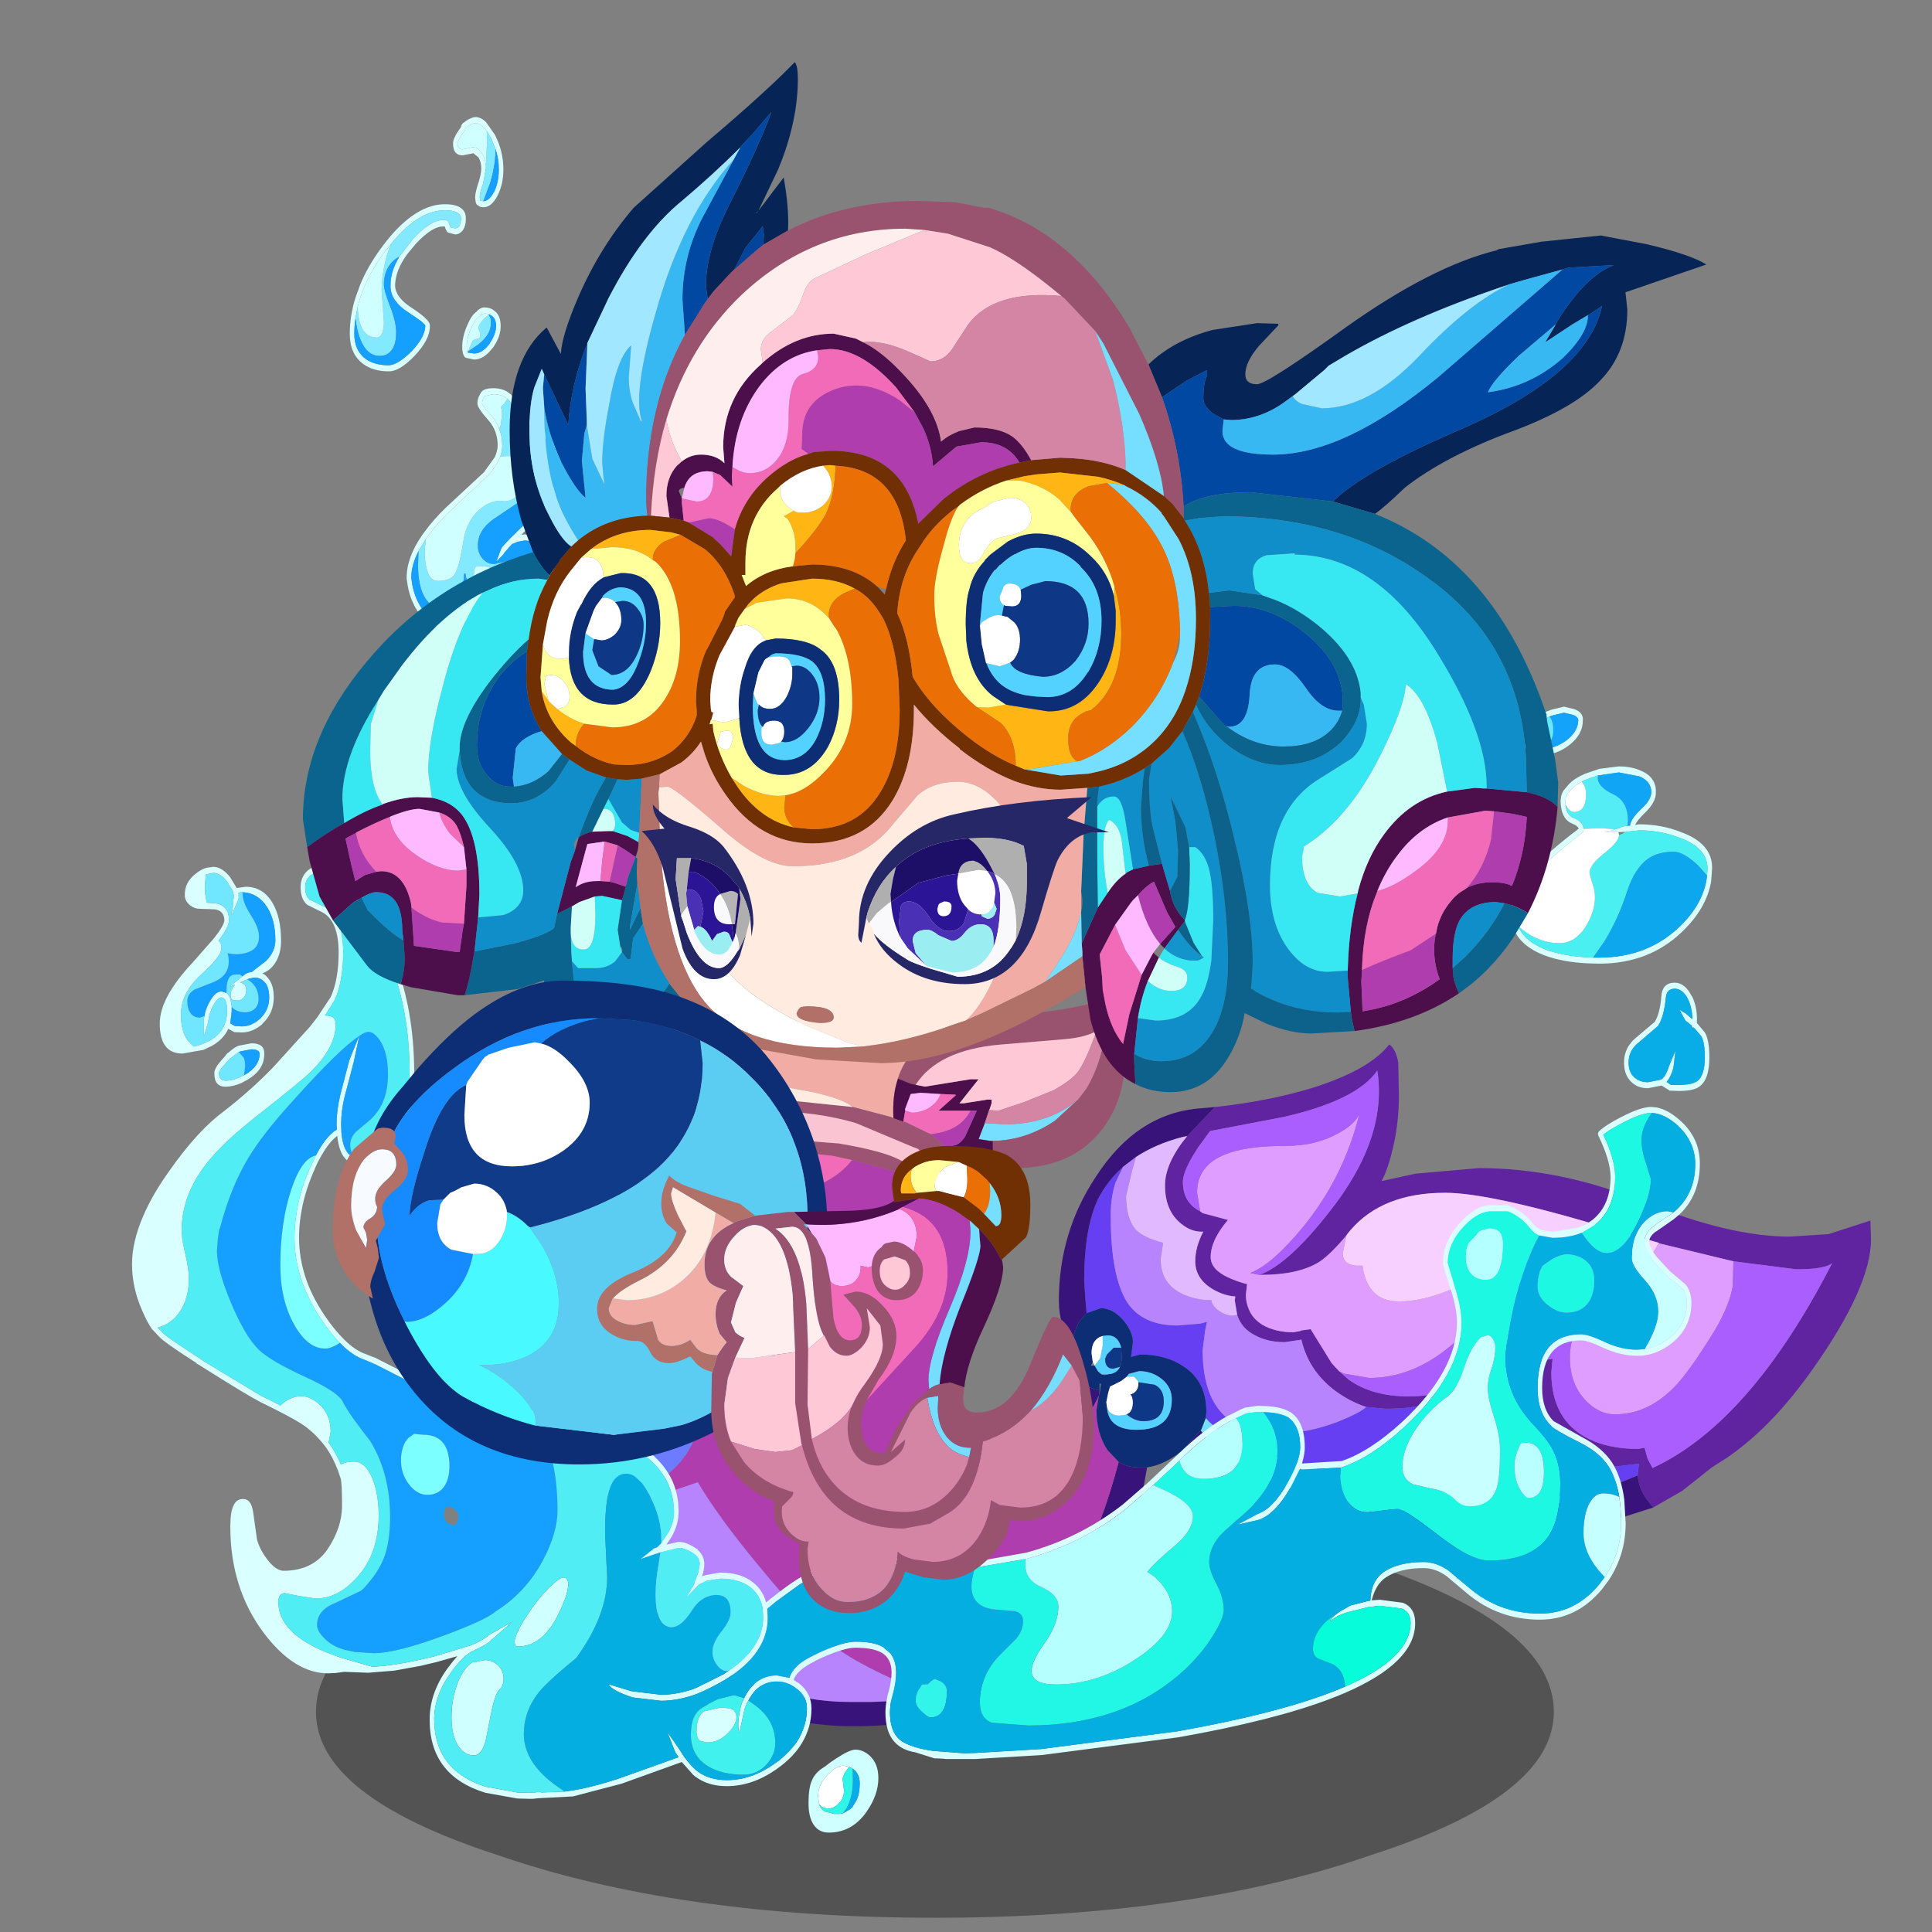 <svg xmlns:ffdec="https://www.free-decompiler.com/flash" xmlns:xlink="http://www.w3.org/1999/xlink" ffdec:objectType="frame" height="90" width="90" xmlns="http://www.w3.org/2000/svg"><rect width="100%" height="100%" fill="#808080" stroke="none"/><use ffdec:characterId="18" height="86.45" transform="matrix(1 0 0 1 2.45 2.899)" width="85.15" xlink:href="#a"/><defs><g id="a" transform="translate(-2.45 -2.9)"><use ffdec:characterId="1" height="9.8" transform="matrix(1.039 0 0 1.957 14.719 70.159)" width="55.5" xlink:href="#b"/><use ffdec:characterId="2" height="59.45" transform="matrix(.575 0 0 .575 26.44 46.222)" width="105.6" xlink:href="#c"/><use ffdec:characterId="9" height="293.4" transform="matrix(.212 0 0 .281 2.461 2.925)" width="368.45" xlink:href="#d"/><use ffdec:characterId="10" height="83.45" transform="matrix(.575 0 0 .575 14.11 2.893)" width="113.7" xlink:href="#e"/><use ffdec:characterId="11" height="39.2" transform="matrix(.575 0 0 .575 16.832 45.68)" width="37.75" xlink:href="#f"/><use ffdec:characterId="12" height="13.85" transform="matrix(.575 0 0 .575 15.496 52.532)" width="6.1" xlink:href="#g"/><use ffdec:characterId="13" height="37.85" transform="matrix(.575 0 0 .575 27.814 53.382)" width="40.25" xlink:href="#h"/></g><g id="c" fill-rule="evenodd"><path d="M-.35-20.4q4.25-.45 7.9-1.55 4.6-1.45 6.2-3.5h.05q.55.45.7 1.5l.05 2.6q0 2.05-.4 3.9-.45 2.05-1 3.05l2.75-.6 5.15-.45q6.65 0 13.5 2.8Q41.35-9.9 46.2-9.9l3.15-.2 3.4-1.1.05 1.5q0 3.85-4.7 10.5-3.3 4.7-6.95 7.2l-1.25.8-2.4 1.9-2.35 1.35-.65-.85q-.55-.85-.6-1.75V9.3l.1-.8-2.1.25q-1.8 0-3.45-1.4Q26.1 5.3 25.65.9q-2.3-.05-2.85-.95L19.35 2.7Q17 4.05 13.5 4.05l-1.6-.15q-1.4-.45-2.7-1.45-2-1.6-2.55-4l-1.35.2q-1.4 0-2.4-.55-1.1-.55-1.45-1.65l-.2-1.2.05-.3q-.9-.05-1.85-.6-1.4-.85-1.4-2.25 0-1.15.65-2.4-.95.05-1.8-.65-1.3-1.05-1.3-3.1 0-1.8 1.8-4l2.25-2.35m42 12.5-6-1.45-.05-.05-3.35-.95q-10.15-3.1-13.95-3.1-5.05 0-7.65 3l-.25.3-.1.15Q9-8.45 8.1-7.85 6.4-6.8 3.4-6.8h-.15q2.35-.85 5.7-5.15 4.7-5.95 3.85-11.4-1.65 2.4-7.55 3.75l-6 1.15-.95 1.3q-1.25 1.9-1.25 2.8 0 1.7 1.4 2.4l.2.15 2.05.55q-1.4 1.65-1.4 3 0 1 1.4 1.65.75.35 1.55.55l-.1.85q0 .65.25 1.2.3.75 1.1 1.25 1.05.6 2.5.6l.55-.1.1-.05.75-.1L9.1.35l.6.65.8.7q1.9 1.35 4.9 1.35 3 0 5.3-1.8Q22.55-.15 23-2.1q.3 1.3.9 1.8.5.5 1.8.5L27 0l-.1 1.1q0 3.9 3.05 5.4 1.65.8 4 .8l.5-.1.25.9.4.75.1-.05q7.85-3.7 14.45-16.55-.6.5-2.9.5l-5.1-.65" fill="#6024a1" transform="translate(52.8 29.7)"/><path d="m41.65-7.9-.05 2q-.25 1.5-1.4 3.5-2.15 3.5-3.35 4.7-2.15 2.2-4.8 2.2-1.3 0-2.4-1.15Q28.4 2 28.4-.1q0-1.3.5-2.05l-1.45.25q-1.75 0-2.15-.6-.5-.7-1.05-4.35-3.75 4.45-5.75 6-3 2.4-6.35 2.4L10.1 1.2 9.7 1 9.1.35 7.4-2.4l-.75.1-.1.05-.55.1q-1.45 0-2.5-.6-.8-.5-1.1-1.25-.25-.55-.25-1.2l.1-.85q-.8-.2-1.55-.55-1.4-.65-1.4-1.65 0-1.35 1.4-3l-2.05-.55-.2-.15-.25-1.5q0-2.2 2.25-3.1 1.7-.7 4.95-.7 2.4 0 4.2-1 1.4-.75 1.75-1.6-1.25 5.1-4.55 9.15-2.55 3.1-4.3 3.75l.75.15h.15q3 0 4.7-1.05.9-.6 2.2-2.15L10-8.55q0 1.1 1.6 1 .4 2.9 2.95 2.9 3 0 6.9-2.35l3.35-2.3q.1 1.3 1.05 2.35 1.2 1.3 3.15 1.3 3.15 0 4.95-1.55.85-.7 1.65-2.2l.05.05 6 1.45" fill="#df9dff" transform="translate(52.8 29.7)"/><path d="M35.6-9.4q-.8 1.5-1.65 2.2-1.8 1.55-4.95 1.55-1.95 0-3.15-1.3Q24.9-8 24.8-9.3L21.45-7q-3.9 2.35-6.9 2.35-2.55 0-2.95-2.9-1.6.1-1.6-1l.3-1.45.1-.15.25-.3q2.6-3 7.65-3 3.8 0 13.95 3.1l3.35.95" fill="#f8d0ff" transform="translate(52.8 29.7)"/><path d="m9.7 1 .4.2 2.05.35q3.35 0 6.35-2.4 2-1.55 5.75-6Q24.8-3.2 25.3-2.5q.4.6 2.15.6l1.45-.25q-.5.75-.5 2.05 0 2.1 1.25 3.45 1.1 1.15 2.4 1.15 2.65 0 4.8-2.2 1.2-1.2 3.35-4.7 1.15-2 1.4-3.5l.05-2 5.1.65q2.3 0 2.9-.5Q43.05 5.1 35.2 8.8l-.1.05-.4-.75-.25-.9-.5.1q-2.35 0-4-.8Q26.9 5 26.9 1.1L27 0l-1.3.2q-1.3 0-1.8-.5-.6-.5-.9-1.8-.45 1.95-2.3 3.35-2.3 1.8-5.3 1.8T10.5 1.7L9.7 1M3.25-6.8l-.75-.15q1.75-.65 4.3-3.75 3.3-4.05 4.55-9.15-.35.85-1.75 1.6-1.8 1-4.2 1-3.25 0-4.95.7-2.25.9-2.25 3.1l.25 1.5q-1.4-.7-1.4-2.4 0-.9 1.25-2.8l.95-1.3 6-1.15q5.9-1.35 7.55-3.75.85 5.45-3.85 11.4-3.35 4.3-5.7 5.15" fill="#aa5efe" transform="translate(52.8 29.7)"/><path d="m11.9 3.9 1.6.15q3.5 0 5.85-1.35L22.8-.05q.55.9 2.85.95.45 4.4 2.8 6.45 1.65 1.4 3.45 1.4L34 8.5l-.1.8v.15l-2.95 1.2-1.1.35-4.3.2q-8.75 0-17.1-2.15-7.7-2-9.55-4.25l.05-.5q0-2.45-1.8-3.65-1.45-1-3.55-1l-.75.2.15-1.2q0-.85-.8-1.8-.85-.95-1.8-.95l-1.15.4-.1-1.1-.1-1.5q0-4.35 1.15-6.7.75-1.45 2-2.55l-.6 1.25q-.4 1.2-.4 2.7 0 4.95 1.35 7.05Q-6.2-2.7-3.4-2.7l1.85-.15L-1-3l-.15.7-.2 1.6q0 6.75 6.1 6.75 2.35 0 4.85-.95 1.85-.75 2.3-1.2" fill="#663ff3" transform="translate(52.8 29.7)"/><path d="m35.15 12.05-2.35.75-5.35 1.25q-5.9 1.25-9.25 1.25-6.75 0-12.7-2.3-5.45-2.1-8.65-5.45l.35-.35 1.3-1.4q3 4.05 11.45 5.75Q15.1 12.6 21.2 12.6q3.9 0 8.65-1.6l1.1-.35 2.95-1.2q.05.9.6 1.75l.65.85m-41-3.25q-1.55 9.3-6.45 14.85-5.1 5.75-16.25 6.1-11.2.4-17.85-7.9-6.4-7.9-6.4-18.8 0-9.2 4.7-17.35l.05-.15 1.2.15-.85 1.7-.05.15q-1 2.45-1.75 6-1 4.85-1 9.1 0 4.3.95 8.35l.2.9.05.05 1.3 4q1.45 3.55 3.3 5.7l.5.5q2.65 3 7.4 4.5 3.6 1.15 6.8 1.15h2.2l1.95-.1 2.75-.45q4.3-1.05 7.45-4.1 4.8-4.7 7.5-14.8.7.45 1.65.45h.65M-19.4-9.95q0 2.95-1.15 6.65-1.1 3.7-1.1 5.4 0 1.65.65 2.75.9 1.65 2.9 1.65 2.35 0 4.5-2.05l2.4-2.8q.65.85 1.5.9l-.05.4q-.65 1.6-2.45 3.35-2.7 2.6-5.65 2.6-2.45 0-4.15-1.7-1.7-1.7-1.7-4.1 0-2.9 1.55-7.3 1.45-4.05 1.65-6.9l1.1 1.15m7.4 8.5q-1-1.3-1-3.25 0-5.55 3-10.05 3.35-5.2 8.55-5.55l1.1-.1-2.25 2.35-.45.1q-2.1.55-3.7 1.6l-1.05.8q-1.25 1.1-2 2.55-1.15 2.35-1.15 6.7l.1 1.5.1 1.1-.1.1-.55.65-.6 1.5" fill="#38137a" transform="translate(52.8 29.7)"/><path d="M-1.1 4.8Q.75 7.05 8.45 9.05q8.35 2.15 17.1 2.15l4.3-.2q-4.75 1.6-8.65 1.6-6.1 0-11.25-1.05Q1.5 9.85-1.5 5.8l.05-.1.35-.9M-11.45-21l-1.85 1.7q-2.35 1.6-5.05 1.65h-.2l-.95-.15.5-1.3 1.6.1q3.6 0 5.95-2" fill="#76deff" transform="translate(52.8 29.7)"/><path d="m-22-26.75.6-.25 1.6-.4 6.35-.8q3.55-.5 5.5-1.5.35 3.3.35 4.9 0 4.15-2.3 6.7t-6.35 2.65h-.1l-.2.1-1.35.15h-.75l.2-1.1.1-.3v-1.05q2.7-.05 5.05-1.65l1.85-1.7.65-.85q1.35-2.2 1.65-5.35l-.6.5-.2.1v.05q-.9.5-2.5.65l-5.35.45q-5 .45-6.8 3.25l-.45-.1-1-.4q.9-2.8 4.05-4.05" fill="#99536e" transform="translate(52.8 29.7)"/><path d="m-40.25-24.2 3.55-3.15h5.5l5.85.35 3.35.25q-3.15 1.25-4.05 4.05v.05q-.45 1.35-.35 3.15l-.25-.1-3.05-.8q-.75-.65-3.2-1.2l-3.5-.65q-2.3-.55-3.85-1.95" fill="#f1ada5" transform="translate(52.8 29.7)"/><path d="m-18.65-15.2-1.95-.15-.2-.3-1.15-1.45-.15-.15h.15v.05l.55-.1q.45-.15.8-.7l.95-2.1h-3.1l1.4-1.25v-.05h-.05l-1.15-.05h-.05l-1.6-.1-.8.1-.45 1.2v.15l-.15.9-.7-.25-.1-.05q-.1-1.8.35-3.15v-.05l1 .4.45.1.75.15 3.7-.6h.65l-1.55 1.95h.35l1.9-.3h.35v.3l-.15.45-.05.1-.35 1.05-.5 1.3.95.15h.2v1.05l-.1.3-.2 1.1" fill="#4c0f4b" transform="translate(52.8 29.7)"/><path d="m-47.3-15.65.65-1.05q3.45-1.35 8.05-1.35l7.75.6q3.6.6 5 1.35.35.15 2.2 1.5l2.5 1.95v-.25q0-.4-1-1.6l-1.2-1.4-1.05-1.1-.4-.15-4.65-1.95q-3.25-.95-7-.95l-5.4.4-3.2.8.45-.6.2-.25q1-.55 3.6-.9l5.3-.4 5.8.6 3.05.8.25.1.1.05.7.25h.15l1.75.85.35.15 1.1.95q.1.15.3.15l1.15 1.45.2.3.7 1.65q.5 1.5.5 3.6v.15l-1.1-1.15-1.6-1.55q-2.05-1.8-4.2-2.55h-.1l-3.35-.9-1.6-.35-7.85-.8q-4.6 0-8.1 1.6" fill="#9c5472" transform="translate(52.8 29.7)"/><path d="M-48.05-14.45v-.05l.75-1.15q3.5-1.6 8.1-1.6l7.85.8 1.6.35q-2.45 3.15-9.45 3.15l-3.7-.45-2.55-.5-1.4-.4-1.2-.15m22.45-4.75.15-.9h.05l.5.15q.75 0 1.4-.4.7-.45.9-1.1h.05l1.15.05.05.05-1.4 1.25h2.6q-.85 1.65-3.2 1.9l-.35-.15-1.75-.85h-.15" fill="#f26bb8" transform="translate(52.8 29.7)"/><path d="M-25.45-20.1v-.15l.45-1.2.8-.1 1.6.1q-.2.65-.9 1.1-.65.4-1.4.4l-.5-.15h-.05" fill="#ffbaff" transform="translate(52.8 29.7)"/><path d="m-46.65-16.7 1.05-1.5.55-.65 3.2-.8 5.4-.4q3.75 0 7 .95l4.65 1.95.4.15 1.05 1.1 1.2 1.4q1 1.2 1 1.6v.25l-2.5-1.95q-1.85-1.35-2.2-1.5-1.4-.75-5-1.35l-7.75-.6q-4.6 0-8.05 1.35" fill="#fbc4d3" fill-opacity=".992" transform="translate(52.8 29.7)"/><path d="M-20.15-20.1h.5l-.95 2.1q-.35.55-.8.7l-.55.1v-.05h-.3l-1.1-.95q2.35-.25 3.2-1.9m-9.6 4 3.35.9h.1q2.15.75 4.2 2.55l1.6 1.55q-.2 2.85-1.65 6.9Q-23.7.2-23.7 3.1q0 2.4 1.7 4.1 1.7 1.7 4.15 1.7 2.95 0 5.65-2.6 1.8-1.75 2.45-3.35l-.2 1.2q0 1.9.9 3.25l.9.95q-2.7 10.1-7.5 14.8-3.15 3.05-7.45 4.1l-3.1-1.2q-4.85-2.15-6.85-4.35-6.85-7.65-9.2-11.7-5.1 1.8-7.05 1.95l-.05-.05-.2-.9h.35q2.7 0 4.8-1.9 2.15-1.95 2.15-4.35 0-2.85-2.15-7.6-2.55-5.6-3.35-9.6l.05-.15.85-1.7 1.4.4 2.55.5 3.7.45q7 0 9.45-3.15" fill="#af3dae" transform="translate(52.8 29.7)"/><path d="M-24.6-22.2q1.8-2.8 6.8-3.25l5.35-.45q1.6-.15 2.5-.65-.85 2.4-1.5 3.3-.55.7-2 1.5l-2.35.95-2.1.7-.75-.05.05-.1.15-.45v-.3h-.35l-1.9.3h-.35l1.55-1.95h-.65l-3.7.6-.75-.15" fill="#ffc8d7" transform="translate(52.8 29.7)"/><path d="m-44.4-19.7 4.15-4.5q1.55 1.4 3.85 1.95l3.5.65q2.45.55 3.2 1.2l-5.8-.6-5.3.4q-2.6.35-3.6.9" fill="#ffebdf" transform="translate(52.8 29.7)"/><path d="M-47.75-12.45q.8 4 3.35 9.6 2.15 4.75 2.15 7.6 0 2.4-2.15 4.35-2.1 1.9-4.8 1.9h-.35q-.95-4.05-.95-8.35 0-4.25 1-9.1.75-3.55 1.75-6" fill="#6c7bff" transform="translate(52.8 29.7)"/><path d="M1.45-3.55Q1.8-2.45 2.9-1.9q1 .55 2.4.55l1.35-.2q.55 2.4 2.55 4 1.3 1 2.7 1.45-.45.45-2.3 1.2-2.5.95-4.85.95-6.1 0-6.1-6.75l.2-1.6L-1-3l-.55.15-1.85.15q-2.8 0-4.05-1.85-1.35-2.1-1.35-7.05 0-1.5.4-2.7l.6-1.25 1.05-.8-.3 1.05-.5 2.1q0 1.85.8 2.75.65.65 2.2 1.05l-.2 1.3q0 2.15 2 2.95 1 .4 2.1.4.1.5.6.85.6.4 1.1.4l.4-.05m-50.75 15.5q1.95-.15 7.05-1.95 2.35 4.05 9.2 11.7 2 2.2 6.85 4.35l3.1 1.2-2.75.45-2.4.1H-30q-3.2 0-6.8-1.15-4.75-1.5-7.4-4.5l-.5-.5q-1.85-2.15-3.3-5.7l-1.3-4" fill="#b884fe" transform="translate(52.8 29.7)"/><path d="M-2.6-18.05q-1.8 2.2-1.8 4 0 2.05 1.3 3.1.85.7 1.8.65-.65 1.25-.65 2.4 0 1.4 1.4 2.25.95.55 1.85.6l-.05.3.2 1.2-.4.05q-.5 0-1.1-.4-.5-.35-.6-.85-1.1 0-2.1-.4-2-.8-2-2.95l.2-1.3q-1.55-.4-2.2-1.05-.8-.9-.8-2.75l.5-2.1.3-1.05q1.6-1.05 3.7-1.6l.45-.1" fill="#e1b9ff" transform="translate(52.8 29.7)"/><path d="m-9.75-26.7.6-.5q-.3 3.15-1.65 5.35l-.65.85q-2.35 2-5.95 2l-1.6-.1.35-1.05.75.05 2.1-.7 2.35-.95q1.45-.8 2-1.5.65-.9 1.5-3.3l.2-.15" fill="#d485a3" transform="translate(52.8 29.7)"/><path d="M-3.15 7.55Q-4.5 8.6-5.85 8.8h-.65q-.95 0-1.65-.45l-.9-.95q-.9-1.35-.9-3.25l.2-1.2.1-.4V2.5l.05-.5h-.1v.55q-.85-.05-1.5-.9l-.05-.15q-.8-1.15-.8-2.5l.05-.45.6-1.5.55-.65.1-.1 1.15-.4q.95 0 1.8.95.8.95.8 1.8l-.15 1.2.75-.2q2.1 0 3.55 1 1.8 1.2 1.8 3.65l-.05.5-.35.9-.05.1-1.3 1.4-.35.35M-7.95-.9q-.25-1-1.1-1l-.4.05q-.9.25-.9 1.4l.1.7-.15.3h.3l.15.25.15.25q.35.4.8.2.7-.05.95-.6l.1-.3.05-.45-.05-.8m.45 2.35-.45.35-.9.45-.15.5-.15.75.05.4q.1 1.85 2.4 1.85 2.85 0 2.85-2.45 0-1-.8-1.65Q-5.45 1-6.5 1l-.75.2h-.1v.05l-.15.2" fill="#0d2e74" transform="translate(52.8 29.7)"/><path d="m-9.45-1.85.4-.05q.85 0 1.1 1h-.6l-.55.55-.15.35q0 .8.65.8l.55-.15q-.25.55-.95.6h-.55q-.15-.2-.25-.2L-9.95.8l-.15-.25.45-.6.2-1v-.8m.35 5.75.15.35q.35.35.85.35l.4-.05.2-.05q.65.55 1.35.55 1.65 0 1.65-1.6 0-1-.75-1.35l-1.3-.2-.05-.1-.3-.35h-.6l.15-.2.1-.05.75-.2q1.05 0 1.85.65t.8 1.65q0 2.45-2.85 2.45-2.3 0-2.4-1.85" fill="#54d1ff" transform="translate(52.8 29.7)"/><path d="m-10.25.25-.1-.7q0-1.15.9-1.4v.8l-.2 1-.45.6-.15-.3m1.1 3.25.15-.75.15-.5.9-.45.45-.35h.6l.3.35.05.1V2q0 .7-.65.9.2.15.2.65 0 .75-.5.95l-.2.05-.4.05q-.5 0-.85-.35l-.15-.35-.05-.35V3.5" fill="#fff" transform="translate(52.8 29.7)"/><path d="m-7.95-.9.05.8-.05.45-.1.3-.55.15q-.65 0-.65-.8l.15-.35.55-.55h.6m.45 5.4q.5-.2.5-.95 0-.5-.2-.65.65-.2.65-.9v-.1l1.3.2q.75.35.75 1.35 0 1.6-1.65 1.6-.7 0-1.35-.55" fill="#0e3886" transform="translate(52.8 29.7)"/></g><g id="i" fill-rule="evenodd"><path d="M326.7 107.65q2.75 0 4.8.7 3.4 1.05 3.35 3.55.05 1.65-2.35 3.4-1.8 1.3-2.2 2.05l.9-.1h.05q4.8 0 9.15 1.3 6.9 1.9 6.8 6l-.2 2.1q-1 4.55-6.45 8.45-7.25 5.25-18.2 5.25l-2.4-.05q-5.65-.2-9.65-1.35-6.45-1.9-7.2-5.85l-.15-1.3q-.05-4.1 7.75-9.35.45-.35.95-.65l.3-.2q2.8-1.85 5.65-3.45l.3-.2q-.3-.5-1.4-.8h.05q-2.15-.6-2.55-2.85-.3-1.6.55-2.65l.8-.7.1-.1q.75-.7 1.95-1.25.85-.4 1.95-.75l3.1-.8 4.25-.4m1.9 9.85.6-.05v-.1q.15-1.05 2.7-2.85 1.9-1.35 1.95-2.6-.05-1.8-2.65-2.6l-4.5-.65-4.6.5-2.45.65q-.6.15-1.1.4-1.45.55-2.35 1.3l-.2.2q-1.25.75-1 2.3v.15l.05.2q.35 1.45 1.75 1.85 2.05.6 2.15 1.8v.2l-.05.25-.2.2q-3.75 2.15-7.45 4.65-7.25 4.8-7.3 8.5 0 1.3.65 2.35 1.4 2.5 6 3.85 4.3 1.2 10.45 1.35h1.3q10.55 0 17.6-5.05 5.5-3.95 6.15-8.55l.1-1.2q-.1-3.4-6.05-5.05h-.05q-4.2-1.25-8.8-1.25h-.05l-3.2.25-1.45.05h-3.05l2.05-.4.15-.05 1.2-.25q.35-.25 1.65-.35m10.4 26q2.2 0 3.7 2.2h.05q1.3 1.95 1.1 4.5l.25.2 1.55 1.4q.95 1.25.95 4.1 0 3.7-2.25 4.85-1.25.7-4.4.7l-2.1-.05-.05-.05-1.7-.8-3 .45q-2.25 0-3.65-1.05-1.6-1.15-1.6-3.2 0-2.55 2.75-4.2l4-2.55q1.15-1.4 1.45-4.2.2-2.3 2.95-2.3m2.9 2.7q-1.2-1.7-2.9-1.7-1.75 0-1.95 1.4-.4 3.2-1.7 4.75l-4.25 2.75q-2.25 1.3-2.25 3.35 0 1.55 1.2 2.4 1.2.85 3.05.85l2.7-.4.4-.15q.95-.65 1.45-1.95l1.5-2.75-.4 2.6-.15.5q-.5 1.35-1.4 2.1l.95.5h1.8q2.75 0 3.9-.6h.05q1.7-.95 1.7-3.95 0-2.45-.75-3.5l-1.35-1.2-.35-.25h-.05l-.35-.05.05-.25-.2-.1-1.3-.8-1.25-1.75 1.35.6.45.3 1 .65q0-1.85-.95-3.3v-.05m-7.9 18.9h-.2q-2.15 0-6.15 1.6-2.9 1.1-4.35 2 2.6 4.15 2.6 6.95 0 5.35-4.45 8l-2.85 1.3q-2.8.85-6.45.85l-2.95-.4q-1.25-.4-2-1.2-1.95-1.9-4.9-2.8h-4.1q-2.9.25-5.85 2.75-3.2 2.7-3.25 5.8l1.5 3.8q1.55 3.6 1.55 6.1.05 8.45-12.55 17.3-7.5 5.2-14 6.75l-8.45.3-.5-.1-2 3q-3.35 4.5-7.1 5.45l-4.6.8 4.35-1.75q3.4-.9 6.55-5.1 2.8-3.7 2.85-5.95 0-3.65-2.7-5-1.8-.8-5.45-.85l-1.15-.05-2.55.25-2.3.8-1.35.55v-.05q-5.05 2.15-10.7 6.25l-.35.3-5.75 4.05-6.25 4.1q-9.85 5.75-21.8 8.15l-11 1.4h-.15l-6.5.2H177v.05l-.5-.05-6.7-.5-3.45-.4-3.45-.15q-6.1 0-9.9 1.1l-2.95 1.05v-.05q-1.65.7-3.5 1.65l-5.05 2.75-1.75 1.1-.15.1.1 1.4q.05 6-9.35 10.35-3.15 1.4-6.05 2.3l-.5.15q-4 1.05-7.55 1.05l-6.2-.55q-4.55-1.1-5.35-2.2l5 1.15.5.05 6.05.55q3.45 0 7.3-1v-.05l.45-.1 5.95-2.25 1.5-.75q7.2-3.8 7.25-8.7l-.15-1.55-.1-.4q-.65-1.85-2.45-2.95-2.45-1.5-6.75-1.5l-2.9.35-1.7.6q-.4.25-1.9 1.45t-.3-.1l1.15-1.5.05-.3.7-1.35.05-.05.35-1.5q0-.85-.9-1.5l-.35-.2-.55-.3h-.05q-1.55-.7-2.8-.7l-4 .75-.4.1-.15.05-.65.15-3.15.8 2.9-1.75.75-.2.9-.7 1.55-1.75q1.25-1.7 1.25-3.4-.05-5.85-6.8-9.55-3.25-1.8-8.05-3.05-4.95-1.3-15.1-3.05l-1.05-.15-.6-.1-.3-.05-2.55-.45-12.4-2.25q-6.3-.95-12.1-3.25l-6.75-2.6h-.05l-.45-.15-1.7-.55q-2.7-.65-5.55-2.85-2-1.55-4.1-3.9-5.85-6.6-5.85-13.55 0-1.75.35-3.55.65-3.75 2.8-7.55l.15-.25 1.4-2.25q2.2-3.2 4.6-4.3l-.05-.95q0-2.2.8-4.75l2-5.8 2.15-4 .05-.15v.1l-1.25 4.4-2 5.75q-.75 2.35-.75 4.45l.05 1.2v.1q.35 3.7 2.9 4.3l.95.1q5.1 0 8.05-3.65h.05q3.05-3.8 3.05-10.4 0-10.4-4.35-18.55-3.7-6.85-10.8-12.85l-.1-.1-1.9-1.1q-1.7-.8-2.4-.8-1.5 0-2.5.75-.9.7-.9 1.8 0 1.45 1.05 2.1v-.05l2.85 1.05q4.45 1.5 4.45 7.7 0 4.8-1.9 7.95l-2.1 2.5q1.3 0 1.8.35.55.3.55 1.15 0 3.7-5.3 7.7-2.05 1.55-11.6 7.2-8 4.7-11.65 8.3-5.3 5.2-5.3 11l.1.65v.35q.05.7.65 2.6.85 2.8.85 4.3 0 3.3-2.05 5.55-1.8 2-4.85 2.6l.75.5.15.15q.65.7 8.1 4.3l.45.25H15l1.3.6 12.2 5.55q2.3.8 4.1 1.55.55-.4 1.15-.7 1.7-.85 3.45-.85 1.85 0 3.8 1.25 2.65 1.7 2.65 4.65l-.45 1.8q1.6 1.65 2.7 3.65.95-.5 2.85-.5 2.55 0 4.1 2.85 1.35 2.55 1.35 6.1 0 6.35-4.9 10.35-4.15 3.4-8.95 3.4l-3.85-.45-2.9-.45q-1.45 0-1.45 1.45 0 5.85 13.75 9.25l6.9 1.5q5.3-.15 13.8-1.75l8.05-1.85.15-.05.1-.05.2-.05q2.35-.8 3.3-1.5l5.15-2.2-4.55 3q-1.05.8-3.6 1.65l-.2.1h-.05q-2.4.8-5.15 3.75-3.6 3.75-3.6 7.7.05 8.5 11.5 11.2l-.05-.05 6.8.95 2.55.05.9-.05h.6q.1-.1.25-.1l.35.05.3-.05.3.1 5.15-.15q5.35-.5 12.25-2.25l12.8-3.45-.75-.85-1.7-3.3 2.45 2.65 1.2 1.4.05.05q1.35 1.4 2.6 2.2l.4.25q2.55 1.4 6.35 1.4 5.35 0 10.35-2.65l1.2-.65q2.25-1.4 3.7-2.9 2-2.25 2.3-4.85l.05-.8q0-2-2.15-3.25l-.1-.05q-1.95-1.2-4.3-1.2h-.45q-3.8.15-5.85 3.15-.35.4-.6.95l-.25.45-1.15 4q-.65-1.65.5-4.9l.55-.9q2.3-3.55 6.75-3.75h.5l2.7.4.05-.1q.4-.9 1.5-1.75 1.3-1 3.7-1.85h-.05l1.8-.65q5-1.65 7.5-1.65 4.1 0 6.1.9l1.75 1.15h-.05q1.15 1.2 1.15 3.1 0 1.45-.65 3.35l-.35 1q-.35 1.15-.35 2.25 0 1.2.35 2.2.6 1.8 2.45 2.65 2.35 1.05 6.65 1.5l6.75.4 2.55-.05 14.5-.65 30-2.95 5.35-.75q20.1-2.95 31.4-6.65 14.35-4.7 14.4-10.55 0-1.85-2-2.4l-4.75-.45-2.4.2h-.05l-3.75.7-.5.1q-3.1.6-4.3 1.75.15-.55 1.05-1.15l1.15-.65 2.35-1 3.9-.75.45-.05q.15-3.35 3.05-4.8 3.2-1.6 8.7-1.6 2.7 0 5.4 1.4l4.75 3q6.6 4.15 15.35 4.15 7.65 0 12.95-4.75l1.3-1.3q3.6-4 3.6-8.95 0-2.4-.4-4.35-.7-3.05-2.3-5-1.95-2.3-6.1-3.9-5.4-2.05-6.45-2.75v-.05q-3.1-2.15-3.1-6.35 0-8.9 9.55-8.9 1.65 0 5.45 1.35h-.05q3.55 1.2 6.85 1.2l1.8-.1h.1q2.85-.4 5.4-1.9 3.7-2.25 3.7-5.75 0-1.4-.9-2.3l-.05-.05v.05q-.7-.65-3.25-2.05l-.05-.05-3.1-2.5v-.05q-2-2-1.95-3.2-.05-1.4 2-2.55 1.05-.7 3.9-2.05l-.05.05.5-.3q4.8-3 4.8-8.05-.05-3.65-3.7-6.25h.05q-3.1-2.1-5.85-2.2m-6.7.65q4.25-1.65 6.5-1.65l1.3.1q2.55.4 5.3 2.3 4.15 2.9 4.1 7.05 0 5.15-4.45 8.35l-1.35.85-3.8 2h-.05q-1.45.8-1.5 1.7.05.9 1.65 2.5l2.95 2.4 3.45 2.2q1.25 1.2 1.25 3.05 0 4-4.2 6.6-3.2 1.95-6.95 2.15h-.85q-3.4 0-7.15-1.25-3.55-1.3-5.1-1.3-8.55 0-8.55 7.9 0 3.65 2.6 5.55h.05l6.25 2.65q4.4 1.75 6.5 4.2 2 2.35 2.65 6.1l.3 3.9q0 5.25-3.75 9.5l-1.5 1.5q-5.55 5-13.6 5-9.05 0-15.9-4.3l-4.65-2.95q-2.45-1.3-4.95-1.3-5.2 0-8.25 1.5-2.3 1.1-3.2 3.85l1.8-.1 5.05.5q2.7.8 2.7 3.35.05 6.55-15.45 11.6-11.4 3.7-31.2 6.6l-5.35.75-30.1 2.95-14.55.65h-6.5l-.5-.05-1.3-.05h-.6l-.25-.05-4-.95q-1.95-.25-3.2-.85-2.25-1.05-3-3.2V267q-.4-1.1-.4-2.5 0-1.2.4-2.5v-.05q.1-.5.35-1.05.6-1.75.6-3 0-1.5-.85-2.4-.55-.6-1.4-.95-1.9-.8-5.7-.8-2.4 0-7.2 1.6l-1.7.6v.05q-2.25.8-3.45 1.7-.9.65-1.2 1.35v.05l1.05.5.25.15q2.6 1.6 2.6 4.1l-.05.9q-.3 2.9-2.55 5.4-1.5 1.65-3.95 3.1l-1.25.7q-5.25 2.75-10.8 2.75-4.1 0-6.85-1.55v-.05l-.05.05-.35-.25h-.05l-2.6-2.2-13.25 3.6-10.65 2.1-7.55.3h-.05l-1.2.1h-.9l-2.55-.05-7-.95q-12.3-2.85-12.25-12.15 0-4.35 3.85-8.4 1.15-1.2 2.25-2.1l-4.7 1-3.35.6-5.8.8-5.75.35-5.3-.15-1.95.2-1.55.05q-7.45 0-14.15-6.7-7.35-7.4-7.35-17.6 0-2.5.7-3.5.6-1.1 2.1-1.1 1.75-.05 2.2 2.1l.85 4.55q.55 1.65 2.25 3.35 1.85 1.85 3.55 1.9 6.45 0 9.7-3.55 3.2-3.6 3.2-7.25 0-3.7-.3-4.5l-.5-1.1v-.05l-.3-.55q-.9-1.75-2.2-3.2-2-2.15-4.8-3.75-1.75-.95-6.3-2.7l-3.6-1.35q-3.05-1.2-12.3-5.6l-1.25-.6-.45-.15.05-.05-.05-.05Q6.8 203 5.85 202.1l-1.5-1.2q-1.05-1.15-2.15-3.1-2.2-3.75-2.2-7.65 0-3.65 2.45-7.95 2-3.55 5.75-7.5l.05-.05q6.15-6.6 11.8-9.75 6.15-3.6 11-7.4l8.05-6.7 1.65-1.6 2.9-3.3q1.75-2.9 1.75-7.4 0-5.4-3.8-6.75l-2.95-1.1h-.05q-1.55-.9-1.55-2.95 0-1.6 1.3-2.6 1.2-.95 3.1-.95.9 0 2.85.9h-.05q1.55.7 2.1 1.2l.15.15.1.1q7.2 6.1 10.95 13v.05q4.45 8.3 4.45 19 0 7-3.3 11.05-3.2 3.9-8.6 4h-.25q-4.1.05-4.75-4.7-1.8 1-3.5 3.3-.85 1.05-1.6 2.45l-.15.25q-2.1 3.7-2.8 7.3-.35 1.8-.35 3.55 0 6.65 5.6 12.9 2.2 2.45 4.3 4 2.45 1.85 4.85 2.45l1.8.55v-.05l.5.2 6.75 2.6q5.75 2.25 11.95 3.2l12.2 2.25 1.1.15 1.45.25.9.15 1.2.2q10.2 1.75 15.2 3.1 6.05 1.6 9.75 4 5.9 3.8 5.85 9.55 0 2-1.45 4l-1.2 1.4 2.65-.45q1.45 0 3.25.8l.05.05.45.2.45.2v.1l.1.05q1.35.95 1.35 2.3 0 .95-.5 2l.85-.2 3.15-.4q4.6 0 7.25 1.65 2.05 1.2 2.85 3.3.8-.55 1.65-1 2.7-1.65 5.1-2.8l3.55-1.65q1.65-.7 3.1-1.05 3.85-1.15 10.15-1.15l3.55.15 3.5.4 6.55.5h2.2l6.6-.2h.25l10.9-1.45q11.6-2.35 21.2-7.95l5.5-3.6 6.4-4.55h.05l.25-.2.05-.05q5.75-4.2 10.9-6.35h.05l.55-.2q2.55-1 3.2-1.15h-.05l2.8-.3h.05q4.85 0 7 1h.05q3.25 1.55 3.25 5.9 0 1.1-.6 2.6v.05h.2l8.5-.4q6.15-1.55 13.25-6.45 12.05-8.45 12.1-16.5 0-2.3-1.45-5.7-1.65-3.65-1.6-4.2-.05-3.5 3.6-6.55 3.2-2.75 6.4-3h4.25l.15.05q3.25.95 5.4 3.05.75.7 2 1.05l2.25.25 5.75-.7q1.7-.5 3.05-1.3 3.95-2.4 3.95-7.15-.05-2.7-2.7-6.8l-.1-.4.25-.3q1.45-1.05 4.95-2.4M312.1 98.2l2.55-.45 2.25.4q2 .55 1.9 1.8.05 2.4-3.05 4.2-2.85 1.65-6.45 1.65-3.45 0-3.35-2 0-1 .7-2.15l.8-1.05q1.4-1.65 2.65-1.8l.2-.1 1.8-.5m-5 4.8-.15.8q.1 1 2.35 1 3.3 0 5.95-1.5 2.5-1.45 2.55-3.35-.1-.55-1.2-.85l-1.95-.35-2.3.4-.95.25-.85.35-.25.05q-.95.1-2.1 1.45-.85.95-1.1 1.75M80.65 51.6q.7 1.3.7 2.9 0 .85-.4 1.75-.8 1.55-2.85 3.3h-.05l-6.9 4.85v.05q-4.2 2.85-6.55 5.45l-1.65 2.05q-1.55 2.3-1.6 4.4l.1.45v.05q.45 2.65 2.3 4.7 2.05 2.3 5.1 2.3 1.35 0 3.15-.75l1.9-.95q-.65-1-.55-2.9l.05-1.8.95 1.85q-.1 1.8.6 2.6l.1.1h.05q.7.55 2.9.55 3.3 0 8.25-2.5 5.6-2.85 5.65-6.15-.05-1.7-2.25-2.8-1.85-.9-3.4-.9l-1.45.2-1.3.4-1.6 1.35-.3.35-1.55 1.2 1.1-2.2q.25-.35 1.8-1.55l5.8-4.3q4.55-3.35 4.6-7.4 0-2.8-2.95-5.1-2.3-1.9-4.8-2.6h-.75q-.35 1.25-.7 1.55l-.15.2-.2.15-.7-.7.35-.35.45-1.4q0-2.2-1.25-3.2l-.15-.1q-1.15-.75-3.2-.75l-1.8.3-.15.15-.25.35v.05l-.2.65q.1.4 2.1 2.1 1.05.9 1.65 2.05m2-5.95.6.35q1.5 1.1 1.65 3.55h.7l.15.05q2.75.7 5.25 2.75l.05.05q3.3 2.65 3.3 5.85.05 4.55-5 8.2-1.9 1.35-3.35 2.45l-.45.35.45-.05h.25q1.75 0 3.85 1 2.85 1.4 2.8 3.7.05 3.8-6.2 7.05-5.2 2.6-8.7 2.6-2.55 0-3.45-.65L72.4 84q-2 .85-3.55.85-3.45 0-5.85-2.65-2.1-2.3-2.55-5.2l-.1-.45v-.1q-.05-3.4 3.45-7.2l.5-.5.9-.9q2.2-2.1 5.4-4.25l6.85-4.8v-.05l2.25-2.35q.6-1 .65-1.9 0-2.5-2-4.2-2.55-2.15-2.45-2.85 0-.5.3-1.1l.45-.65.2-.2q.7-.55 2.45-.55 2.1 0 3.35.7M77.8.85l1.95 2.1q1.85 2.75 1.85 5.7 0 2.5-1.3 4.4-1.35 1.95-3.15 1.9l-.6-.05-.75-.35q-.3-.25-.35-.85l-.05-.45q0-.7.75-2.45v.05q.6-1.55.6-2.25 0-1.15-.6-1.9L75 6l-2.35.35q-2.1 0-2.1-1.95-.05-.75 1.1-2.05l.65-.7q.05-.4.5-.7h.05l.7-.4Q74.8 0 75.45 0q1.2 0 2.35.85m-.05 7.2v.55l-.65 2.6h-.05q-.65 1.45-.65 2.05l.1.6.65.1h.05q1.3-.05 2.3-1.5v.05q1.1-1.65 1.1-3.85 0-1.75-.75-3.4L78.9 3.5l-.95-1.2Q76.7 1.05 75.45 1q-.55 0-1.5.45H74l-.6.3-.15.1-.05.2-.1.2-.7.75q-.8.95-.85 1.4 0 .95 1.1.95L74.8 5h.1q1.1 0 2 1.05.7.8.85 2m-19 15.1 2.85-2.8v-.05q4.6-3.75 7.6-3.15l.25.15.15.25.4.75 1 .15q.6 0 1-.45l.35-1.1q-.1-1.45-3.6-1.45-5.9 0-11.9 5.65l-1.25 1.15q-4.5 4.55-6 9.15l-.5 1.95q-.25 1.3-.25 2.6 0 2.7 2.4 4.1 2 1.1 5.15 1.1 2-.05 5-2.3 3-2.35 3.05-4.25-.1-.45-3.5-2.1-4.25-2-4.15-4.55-.05-2.35 1.95-4.8m10-5q-2.6-.25-6.5 2.95l-1.75 1.6q-2.65 2.7-2.7 5.25.1 1.95 3.6 3.65 4.2 2.05 4.05 3 .05 2.3-3.45 5.05-3.3 2.55-5.6 2.5-3.45 0-5.65-1.25-2.9-1.65-2.9-4.95 0-3 1.25-6l1-2.1q1.7-3.15 4.8-6.3 2-2.05 4-3.5 5-3.6 9.85-3.6 4.7 0 4.6 2.45 0 1.1-.6 1.8-.75.75-1.75.75l-1.55-.3q-.5-.3-.7-1m4.95 16.3q.95-1.7 2.05-2.2l.05-.1q.85-.6 1.6-.6 1.35 0 2.3.6h-.05l.2.1Q81 33 81 34.65q.05 1.7-1.7 3.6h-.05q-1.9 1.95-4.1 1.95l-1.85-.3q-.45-.25-.6-.8-.15-.4-.15-.95 0-1.75 1.15-3.7m.05 4.55.05.05h.05l1.3.15q1.8 0 3.4-1.6v-.05q1.4-1.5 1.45-2.9 0-1.15-.85-1.65l-.6-.3-1.15-.15-.7.2v.05l-.25.25q-1.05.35-1.9 1.9-1 1.65-1 3.2 0 .5.15.75l.05.1m-55.9 85.3q1.9 0 3.7 1.7l1.45 1.8 2-.2q3.75 0 5.85 2.65 1.9 2.4 1.9 6.3 0 2.3-1.45 3.85-1.1 1.15-2.65 1.55.7.25 1.25.8 1.25 1.1 1.25 3.2 0 2.6-2.5 4.35v.05q-2.15 1.4-4.5 1.4l-1.65-.05-1.35-.55Q20.1 152.9 17.5 154l-1.85.65-4.55.6q-5 0-5-4.95-.05-4.3 7.3-10.2l4.6-3.95q2.25-2.15 2.3-3-.05-1.5-1.95-1.8h-.05l-1.5-.05-1.95-.05q-1.1 0-2.05-.55-1.25-.75-1.2-1.75-.05-2.05 2.3-3.45 1.25-.8 2.5-1.05l1.45-.15m4.55 4.75-.3-.8-1.2-1.5-.05-.05q-1.45-1.4-3-1.4l-1.65.25-.2 2.2q0 1.15.45 2.5l2.05.1q2.85.5 2.8 2.8.05 1.05-2.3 3.4l.1.05q.55.35.55 1.25 0 1.25-4.45 4.3t-4.45 6.65q0 2.7 1.45 4.25l1.35 1.05q1.85-.3 3.55-1 3.75-1.6 3.8-4.85 0-2.2-1.2-2.3-.95.05-1.8 1.25-.85 1.15-1.1 2.45l-.1.5-.9 2.25v-2.95l.15-.5.1-.45q.35-1 1.05-1.9 1.25-1.7 2.6-1.65l1.05.25q.95.5 1.15 2.3v.75l-.3 2 1.05.45h.05l1.45.05q2.05 0 3.95-1.25 2.05-1.45 2.05-3.55 0-1.6-.9-2.45-.95-.85-2.4-.85l-1.2.2-.15.05-.2.05-1.55.5.4.1q.95.3.95 1.15 0 .8-.6 1.3-.55.45-1.4.45l-1-.1q-.45-.2-.45-.75 0-.6.55-1.3l.45-.5-1.35.45 2.95-1.8.8-.45.3-.1h.05l.35-.1.65-.1.55-.35 2.5-1.45q2.05-1.55 2.05-3.45 0-3.3-1.8-5.45-1.95-2.35-5.4-2.5h-.45l-.45.1.05.85-.15.35v.05l-.05.05-.45.8-.75 1.3-.2.3-.05-.05.35-1.15.15-1.5.15-.3v-.05l-.05-.2m-.5 25.6q.8-.5 1.55-.7l2.8-.4q2.9 0 2.8 1.75.05 2.65-3.7 4.3l-1.35.55q-1.9.6-3.45.6-2.5 0-2.45-2.25-.05-.75 1.45-2.05l1-.85v-.05l.25-.2q.1-.2.3-.2.3-.2.55-.35l.25-.15m2.7 4.2.35-.15q3.05-1.35 3.1-3.4-.1-.75-1.8-.75l-2.5.35h.05l-.35.1-1.85 1.05h-.05l-.35.3h-.05l-.95.85q-1.05.85-1.1 1.3.05 1.25 1.45 1.25 1.8 0 4.05-.9" fill="#d9ffff"/><path d="m322.1 109.15 4.6-.5 4.5.65q2.6.8 2.65 2.6-.05 1.25-1.95 2.6-2.55 1.8-2.7 2.85v.1l-.6.05.1-.85q0-3.25-3.3-4.4-3.35-1.2-3.35-2.75l.05-.35" fill="#10a5f5"/><path d="M328.6 117.5q-1.3.1-1.65.35l-1.2.25-.2-.05-2.6-.15-4 .1q-.1-1.2-2.15-1.8-1.4-.4-1.75-1.85l.15-.1q.75.95 1.65.95 2.65 0 2.65-2.95 0-1.2-.8-1.95l-.15-.1q.5-.25 1.1-.4l2.45-.65-.05.35q0 1.55 3.35 2.75 3.3 1.15 3.3 4.4l-.1.85" fill="#54edf5"/><path d="m328.05 118.5 3.2-.25h.05q4.6 0 8.8 1.25h.05q5.95 1.65 6.05 5.05l-.1 1.2-1.95-1.65q-3.2-2.3-5.4-2.3-3.4 0-5.6 1.15-3 1.6-4.65 5.5-1.85 4.35-4.9 8.15l-2.55 2.75q-6.15-.15-10.45-1.35-4.6-1.35-6-3.85 4.3 2.8 9.05 2.8 3.5 0 5.85-2.85 1.95-2.4 1.95-4.8 0-1.15-.6-2.35l-.6-1.6q0-1.4 3.25-3.3 3.25-1.95 3.25-3V119q.9-.15 1.3-.5" fill="#4aeff1"/><path d="m325.6 118.15-2.05.4h3.05l.15.45v.05q0 1.05-3.25 3-3.25 1.9-3.25 3.3l.6 1.6q.6 1.2.6 2.35 0 2.4-1.95 4.8-2.35 2.85-5.85 2.85-4.75 0-9.05-2.8-.65-1.05-.65-2.35.05-3.7 7.3-8.5 3.7-2.5 7.45-4.65l.2-.2.05-.25v-.2l4-.1 2.6.15.05.1M315 114q-.25-1.55 1-2.3l.2-.2q.9-.75 2.35-1.3l.15.1q.8.75.8 1.95 0 2.95-2.65 2.95-.9 0-1.65-.95l-.15-.15-.05-.1M157.55 273.5l-.85.9q-.55.7-.55 1.2l.3 1.8q0 1.45-1.4 2.35-1 .65-1.9.65-1.75 0-2.2-.85l-.2-1.15q0-2.05 2.25-3.7 1.85-1.4 3.3-1.4l1.25.2" fill="#fff"/><path d="M346.1 125.75q-.65 4.6-6.15 8.55-7.05 5.05-17.6 5.05h-1.3l2.55-2.75q3.05-3.8 4.9-8.15 1.65-3.9 4.65-5.5 2.2-1.15 5.6-1.15 2.2 0 5.4 2.3l1.95 1.65" fill="#0da7ee"/><path d="M341.9 146.2v.05q.95 1.45.95 3.3l-1-.65-.45-.3-1.35-.6 1.25 1.75 1.3.8.2.1-.05.25.35.05h.05l.35.25 1.35 1.2q.75 1.05.75 3.5 0 3-1.7 3.95h-.05q-1.15.6-3.9.6h-1.8l-.95-.5q.9-.75 1.4-2.1l.15-.5.4-2.6-1.5 2.75q-.5 1.3-1.45 1.95l-.4.15-2.7.4q-1.85 0-3.05-.85-1.2-.85-1.2-2.4 0-2.05 2.25-3.35l4.25-2.75q1.3-1.55 1.7-4.75.2-1.4 1.95-1.4 1.7 0 2.9 1.7" fill="#08ace7"/><path d="m333.8 165.1.1.1-.25.25q-1.95 2.1-1.95 4.2 0 1.7 1.05 3.95l1 2.45q0 2.75-2.85 7.15-3.3 5.1-6.85 5.1-2.6 0-5.45-3.35l2.85-1.3q4.45-2.65 4.45-8 0-2.8-2.6-6.95 1.45-.9 4.35-2 4-1.6 6.15-1.6m-68.2 58.8q6.5-1.55 14-6.75 12.6-8.85 12.55-17.3 0-2.5-1.55-6.1l-1.5-3.8q.05-3.1 3.25-5.8 2.95-2.5 5.85-2.75h4.1q2.95.9 4.9 2.8.75.8 2 1.2-1.9 2.6-3.6 6.45-1.65 3.75-2.55 7.4l-.15.6q-1.1 4.45-1.1 5.75 0 6.25 6.05 11.1 3.1 2.5 4.1 3.9 1.9 2.5 1.9 5.95 0 5.55-2.3 8.35-3.6 4.4-13.4 4.4-3.95 0-11.3-4.3-7.35-4.3-8.8-4.3l-3.05.3-3.5.3q-2.75 0-4.4-1.85-1.6-1.8-1.6-4.7l.1-.85m32.6-39.65-1.55.3-.45.15q-.55.25-.75.6l-1.75 1.4q-.6.85-.6 2.2 0 1.95 1.3 2.95 1.15.9 3.1.9 3.7 0 3.7-5.95 0-1.4-.8-2-.7-.55-2.2-.55m11.3 6.9.4-.65.7-.4 1.45-.75q1.95-.8 3.2-.8 1.9 0 3.5.7 2.55 1.1 2.55 3.65 0 2.25-1.25 3.6-1.6 1.7-4.9 1.7-1.9 0-3.95-1.2-2.35-1.35-2.35-3.15 0-1.35.55-2.55l.1-.15m-4.85 29.55-.3.55q-.6 1.25-.6 2.35 0 2.35 1.3 4 1 1.3 1.9 1.3 3.3 0 3.3-4.25 0-4.9-4.05-4.9l-1 .1-.1.1-.45.75m-5.1-16.7q0-.9-.65-1.55-.5-.5-.95-.5l-1.2.25-.4.1-.15.15q-2.05 1.55-3.5 4.9-1.55 3.6-3.65 4.75-4.15 2.3-6.9 5.35-3 3.35-3 6.3 0 2.05 2.3 2.9l3.7.65q3.7.45 5.45 1.8 1.5 1.2 3.3 1.2 4.75 0 6.05-3.2.65-1.55.65-6.1 0-2.5-1.35-5.55-1.35-3.1-1.35-4.8 0-1.45.85-3.2.8-1.75.8-3.45" fill="#1df8e2"/><path d="m333.9 165.2.1-.1q2.75.1 5.85 2.2h-.05q3.65 2.6 3.7 6.25 0 5.05-4.8 8.05l-1.35-.2q-2.4 0-4.6 1.45-3.15 2.15-3.15 6.35 0 1.25 2.9 3.65t2.9 5.2q0 2.4-2.9 6.1l-.05.1-1.8.1q-3.3 0-6.85-1.2h.05q-3.8-1.35-5.45-1.35-9.55 0-9.55 8.9 0 4.2 3.1 6.35v.05q1.05.7 6.45 2.75 4.15 1.6 6.1 3.9 1.6 1.95 2.3 5-1.65-.6-3.55-.6-1.8 0-3 1.65-1.3 1.8-1.3 4.9 0 3.15 3.25 6.15l1.4 1.2-1.3 1.3q-5.3 4.75-12.95 4.75-8.75 0-15.35-4.15l-4.75-3q-2.7-1.4-5.4-1.4-5.5 0-8.7 1.6-2.9 1.45-3.05 4.8l-.45.05-3.9.75-2.35 1-1.15.65q-1.6.65-2.8 1.75-1.95 1.75-1.95 3.8 0 1.1 1.1 1.6l2.45.7q3.3.85 3.5 3.95-11.3 3.7-31.4 6.65l-5.35.75-30 2.95-14.5.65-2.55.05-6.75-.4q-4.3-.45-6.65-1.5-1.85-.85-2.45-2.65-.35-1-.35-2.2 0-1.1.35-2.25l.35-1q.65-1.9.65-3.35 0-1.9-1.15-3.1h.05l-1.75-1.15q-2-.9-6.1-.9-2.5 0-7.5 1.65l-1.8.65h.05q-2.4.85-3.7 1.85-1.1.85-1.5 1.75l-.05.1-2.7-.4h-.5q-4.45.2-6.75 3.75l-2.25-.5-3.6.7-1.95.75-.6.3-.65.25q-1.05.5-1.65 1.2-1 1.2-1 3.4 0 3.35 3.55 5.1 3.05 1.5 8.05 1.5 3 0 5.1-1.75 1.85-1.6 1.85-3.45 0-3.75-4.2-6.2l-1.7-.9q2.05-3 5.85-3.15h.45q2.35 0 4.3 1.2l.1.05q2.15 1.25 2.15 3.25l-.05.8q-.3 2.6-2.3 4.85-1.45 1.5-3.7 2.9l-1.2.65q-5 2.65-10.35 2.65-3.8 0-6.35-1.4l-.4-.25q-1.25-.8-2.6-2.2l-.05-.05-1.2-1.4-2.45-2.65 1.7 3.3.75.85-12.8 3.45q-6.9 1.75-12.25 2.25l-2.35-1.25q-6.6-3.75-6.6-8.3 0-4.4 4.45-7.9 2.35-1.8 6.75-4.5l.25-.15.2-.2q6.65-6.95 6.65-13.25l-.45-7.3q0-4.8.9-7.1 1.1-2.75 3.75-2.75 1.15 0 2.05.55l1.45 1.05q1.65 1.7 2.85 4 1.35 2.65 1.35 5.2v.7l-.9.7-.75.2-2.9 1.75 3.15-.8.65-.15.15-.05.4-.1-.4 2q-.65 2.65-.65 4.9 0 5.5 3.45 5.5 2.15 0 4.4-2.65 2.2-2.7 5.55-2.7 3.1 0 3.1 2.9 0 1.25-2 3.15t-2 3.35q0 1.35 1.25 2.45 1.35 1.15 2.65.55l-1.5.75-5.95 2.25-.45.1v.05q-3.85 1-7.3 1l-6.05-.55-.5-.05-5-1.15q.8 1.1 5.35 2.2l6.2.55q3.55 0 7.55-1.05l.5-.15q2.9-.9 6.05-2.3 9.4-4.35 9.35-10.35l-.1-1.4.15-.1 1.75-1.1 5.05-2.75q1.85-.95 3.5-1.65v.05l2.95-1.05q3.8-1.1 9.9-1.1l3.45.15 3.45.4 6.7.5.5.05v-.05h1.7l6.5-.2q-.75 2.2-.75 3.05 0 3.7 5.7 3.95l3.9.25q1.75.35 1.75 1.7 0 1.45-1.5 2.85l-3.25 2.45q-4.75 3.5-4.75 8.1 0 2.7 2.7 3.4l7.95.45q20.3 0 33.4-8.6 4.5-3 7.3-6.45 2.25-2.8 2.25-4.05 0-2.1-1.6-4.35-1.6-2.3-1.6-3.6 0-2.35 2.35-4.4.95-.85 5.15-3.55 7.5-4.9 7.5-10.65 0-3.35-3.15-6.3 3.65.05 5.45.85 2.7 1.35 2.7 5-.05 2.25-2.85 5.95-3.15 4.2-6.55 5.1l-4.35 1.75 4.6-.8q3.75-.95 7.1-5.45l2-3 .5.1 8.45-.3-.1.85q0 2.9 1.6 4.7 1.65 1.85 4.4 1.85l3.5-.3 3.05-.3q1.45 0 8.8 4.3 7.35 4.3 11.3 4.3 9.8 0 13.4-4.4 2.3-2.8 2.3-8.35 0-3.45-1.9-5.95-1-1.4-4.1-3.9-6.05-4.85-6.05-11.1 0-1.3 1.1-5.75l.15-.6q.9-3.65 2.55-7.4 1.7-3.85 3.6-6.45l2.95.4q3.65 0 6.45-.85 2.85 3.35 5.45 3.35 3.55 0 6.85-5.1 2.85-4.4 2.85-7.15l-1-2.45q-1.05-2.25-1.05-3.95 0-2.1 1.95-4.2l.25-.25m-24.4 25.95-.1.15q-.55 1.2-.55 2.55 0 1.8 2.35 3.15 2.05 1.2 3.95 1.2 3.3 0 4.9-1.7 1.25-1.35 1.25-3.6 0-2.55-2.55-3.65-1.6-.7-3.5-.7-1.25 0-3.2.8l-1.45.75-.7.4-.4.65M174.9 259.8l-1.3.05-.8.95q-.6.9-.6 1.8 0 .85 1.4 1.8 1.25.9 1.8.9 3.65 0 3.65-4.3 0-1-1.2-1.6l-1.35-.45q-.55 0-1.6.85" fill="#05aee1"/><path d="m338.7 181.6-.5.3.05-.05q-2.85 1.35-3.9 2.05-2.05 1.15-2 2.55-.05 1.2 1.95 3.2v.05l3.1 2.5.05.05q2.55 1.4 3.25 2.05h.05q.9.9.9 2.3 0 3.5-3.7 5.75-2.55 1.5-5.4 1.9l-.05-.1q2.9-3.7 2.9-6.1 0-2.8-2.9-5.2-2.9-2.4-2.9-3.65 0-4.2 3.15-6.35 2.2-1.45 4.6-1.45l1.35.2M299.55 204q0 1.7-.8 3.45-.85 1.75-.85 3.2 0 1.7 1.35 4.8 1.35 3.05 1.35 5.55 0 4.55-.65 6.1-1.3 3.2-6.05 3.2-1.8 0-3.3-1.2-1.75-1.35-5.45-1.8l-3.7-.65q-2.3-.85-2.3-2.9 0-2.95 3-6.3 2.75-3.05 6.9-5.35 2.1-1.15 3.65-4.75 1.45-3.35 3.5-4.9l.15-.15.4-.1 1.2-.25q.45 0 .95.5.65.65.65 1.55" fill="#c8ffff"/><path d="M326.8 228.75q.4 1.95.4 4.35 0 4.95-3.6 8.95l-1.4-1.2q-3.25-3-3.25-6.15 0-3.1 1.3-4.9 1.2-1.65 3-1.65 1.9 0 3.55.6" fill="#c5ffff"/><path d="m311.4 99.4.95-.25 2.3-.4 1.95.35q1.1.3 1.2.85-.05 1.9-2.55 3.35-2.65 1.5-5.95 1.5-2.25 0-2.35-1l.15-.8.55.95q.5.6 1.5.6 1.4 0 2.25-.8.9-.8.9-2.1t-.6-2l-.3-.25" fill="#13a3fa"/><path d="M307.1 103q.25-.8 1.1-1.75 1.15-1.35 2.1-1.45l.25-.05.85-.35.3.25q.6.7.6 2t-.9 2.1q-.85.8-2.25.8-1 0-1.5-.6l-.55-.95" fill="#63e9fa"/><path d="M298.2 184.25q1.5 0 2.2.55.8.6.8 2 0 5.95-3.7 5.95-1.95 0-3.1-.9-1.3-1-1.3-2.95 0-1.35.6-2.2l1.75-1.4q.2-.35.75-.6l.45-.15 1.55-.3" fill="#b4ffff"/><path d="m80.65 51.6.35-.45.3-1.75q0-1.05-.3-1.3l.85-.65.65-.75.15.1q1.25 1 1.25 3.2l-.45 1.4-.35.35.7.7.2-.15q.45 1.85 1.5 2l1.95-.15q.7 0 1.6.75 1 .85 1 2 0 1.2-1.1 3.05-1.05 1.8-2.4 2.9-.65.55-3.75 2.1l-3.35 1.7Q76 68.5 76 71q0 1.35 1.1 2.25 1.05.85 2.5.85l3.25-.55q3.15 0 3.15 1.9 0 2.3-3.45 3.6Q80 80 77.7 80q-3.55 0-4.45-4.35l-.25.05q-.5 3.95-.95 4.8-.7 1.2-3.05 1.2-2.75 0-4.35-1.7-1.8-1.9-1.8-5.65l.1-2.4 1.65-2.05q-.25 1.15-.25 2.6 0 1.45.5 2.65.7 1.75 2.3 1.75 2.75 0 3.75-1.1 1-1.15 1.9-5.45.7-3.4 3.5-5.25 2.25-1.5 4.75-1.5l.7.1q1.95 0 3.4-1.35 1.4-1.3 1.4-3t-1.35-2.5q-1.05-.65-2.7-.65l-1.55.05q.4-.9.4-1.75 0-1.6-.7-2.9m-2.9-43.55L78 4.4l-.05-2.1.95 1.2.95 1.75q.1 2.45-1.1 5.55l-1.55 3.15h-.05l-.65-.1-.1-.6q0-.6.65-2.05h.05l.65-2.6v-.55M56.85 21.1q6-5.65 11.9-5.65 3.5 0 3.6 1.45L72 18q-.4.45-1 .45l-1-.15-.4-.75-.15-.25-.25-.15q-3-.6-7.6 3.15v.05l-2.85 2.8q-1.35.5-2.15 1.4-1.25 1.3-1.25 3.25 0 .95 1.35 3.55 1.35 2.6 1.35 4.35 0 1.65-.75 2.65-.95 1.25-2.85 1.25-2.8 0-4.25-2.7-.8-1.5-1.1-3.55l.5-1.95q.15 5.15 4.2 5.15.75 0 1.2-.8.35-.7.35-1.7l-.25-2.8-.25-2.45q0-2.85 1.25-6.1l.75-1.6M78.4 32.8l.4.6.05.9q0 1.75-2.75 3.4l-2.25 1.15.95-1.7q.3-.3 1.2-.4.55-.05.55-.85l-.45-.85q0-.6 1.3-1.65.45-.35 1-.6m.3 44.25q.65-.75.65-1.3 0-.95-1.25-1.2l-1.4-.1-.95.05q-.25.05-.4.25l-.15.45-.1.85q0 .95.8 1.45l1.25.35q.8 0 1.55-.8" fill="#82e9ff"/><path d="m82.5 46.7-.65.75-.85.65q.3.25.3 1.3l-.3 1.75-.35.45q-.6-1.15-1.65-2.05-2-1.7-2.1-2.1l.2-.65v-.05l.25-.35.15-.15 1.8-.3q2.05 0 3.2.75m-1.55 9.55 1.55-.05q1.65 0 2.7.65 1.35.8 1.35 2.5t-1.4 3q-1.45 1.35-3.4 1.35l-.7-.1q-2.5 0-4.75 1.5-2.8 1.85-3.5 5.25-.9 4.3-1.9 5.45-1 1.1-3.75 1.1-1.6 0-2.3-1.75-.5-1.2-.5-2.65t.25-2.6q2.35-2.6 6.55-5.45v-.05l6.9-4.85h.05q2.05-1.75 2.85-3.3m-3-53.95L78 4.4l-.25 3.65q-.15-1.2-.85-2Q76 5 74.9 5h-.1l-2.15.35q-1.1 0-1.1-.95.05-.45.85-1.4l.7-.75.1-.2.05-.2.15-.1.6-.3h-.05Q74.9 1 75.45 1q1.25.05 2.5 1.3M49.6 31.4q1.5-4.6 6-9.15l1.25-1.15-.75 1.6q-1.25 3.25-1.25 6.1l.25 2.45.25 2.8q0 1-.35 1.7-.45.8-1.2.8-4.05 0-4.2-5.15m24.1 7.5q-.15-.25-.15-.75 0-1.55 1-3.2.85-1.55 1.9-1.9l.25-.25v-.05l.7-.2 1.15.15-.15.1q-.55.25-1 .6-1.3 1.05-1.3 1.65l.45.85q0 .8-.55.85-.9.1-1.2.4l-.95 1.7-.15.05m5 38.15q-.75.8-1.55.8l-1.25-.35q-.8-.5-.8-1.45l.1-.85.15-.45q.15-.2.4-.25l.95-.05 1.4.1q1.25.25 1.25 1.2 0 .55-.65 1.3M94 242.3l.75-.2q1.1 0 1.1 1.15 0 1.75-2.4 5.3-3.45 5-8.65 5l-.55-.1-.2-.6q0-1.35 3.05-4.8 3.05-3.45 6.25-5.4l.6-.3.05-.05m60.85 29.75q2.85-1.4 4.1-1.4 1.65 0 3.15 1 1.9 1.35 1.9 3.7 0 2.8-2.6 5.6-3.2 3.45-8.3 3.45-2.25 0-3.4-1.4-1.05-1.25-1.05-3.5 0-2.5.75-3.75.6-1.1 2.05-1.9l1-.5q.85-.55 2.4-1.3m3.5 1.75-.15-.05-.4-.15-.25-.1-1.25-.2q-1.45 0-3.3 1.4-2.25 1.65-2.25 3.7l.2 1.15q.3.95 1.3 1.35l2.05.4h1.15l.8-.1 1.55-.7.45-.3.9-1.1q.75-1.1.75-2.85 0-1.5-1.3-2.3l-.25-.15m-83.7-17.55.15-.1h.65l.65-.15 1.5-.2q1.5 0 2.7.8 1.35.9 1.35 2.25 0 1.2-.8 1.75-1.1.7-2.05 4.4l-1.1 4.2q-.9 2.4-2.6 2.4-2 0-3.35-1.5-1.55-1.75-1.55-4.75 0-3.15 1.4-5.85 1.25-2.3 3.05-3.25" fill="#cfffff"/><path d="M48.9 172.5q-2.55-.6-2.9-4.3v-.1l-.05-1.2q0-2.1.75-4.45l2-5.75 1.25-4.4q1.3-.65 2-.65 1.25 0 2.55 1.45 1.75 2 1.75 5.65 0 4.95-4.15 7.65l-2.85 1.8q-1.3 1-1.3 2.2 0 1.05.95 2.1m1-20.15-2.15 4-2 5.8q-.8 2.55-.8 4.75l.05.95q-2.4 1.1-4.6 4.3-3.15.5-5.4 5.65-2.4 5.45-2.4 12.6 0 5.7 3.05 9.8 2.95 3.95 6.75 3.95 1.45 0 3.25-.95 2.85 2.2 5.55 2.85l1.7.55.45.15h.05l6.75 2.6q5.8 2.3 12.1 3.25l12.4 2.25 2.55.45.3.05q1.6 1.4 2.75 3.05 3.25 4.75 3.25 12.6 0 3.75-3.25 8.3-3.65 5.1-9.7 8.1l-.65.3-.45.3q-2.5 1.35-10.5 3.6-10.8 3.05-15.85 3.05l-4.1-.2-2.2-.35q-2.75-.5-4.6-1.95-1.55-1.2-1.55-2.15 0-2.5 4.1-3.7l5.55-2 .55-.35.3-.25q2.9-2.4 4.15-4.75 1.4-2.7 1.4-6.9 0-7.15-4.35-12.55-4.65-4.45-6-6.45l-.2-.3q-1.4-1.55-7.85-3.8-7.95-2.75-10.45-4.6-3.05-2.25-6.15-7.85-3.05-5.5-3.05-8.55l.2-2 .3-1.5.2-.35q2.3-6.65 6.2-11.55 3.15-3.95 9.65-9.35 10.45-8.8 14.7-10.85m13.05-80.4-.1 2.4q0 3.75 1.8 5.65 1.6 1.7 4.35 1.7 2.35 0 3.05-1.2.45-.85.95-4.8l.25-.05Q74.15 80 77.7 80q2.3 0 4.85-.95 3.45-1.3 3.45-3.6 0-1.9-3.15-1.9l-3.25.55q-1.45 0-2.5-.85Q76 72.35 76 71q0-2.5 3.45-4.35l3.35-1.7q3.1-1.55 3.75-2.1 1.35-1.1 2.4-2.9 1.1-1.85 1.1-3.05 0-1.15-1-2-.9-.75-1.6-.75l-1.95.15q-1.05-.15-1.5-2l.15-.2q.35-.3.7-1.55h.75q2.5.7 4.8 2.6 2.95 2.3 2.95 5.1-.05 4.05-4.6 7.4l-5.8 4.3q-1.55 1.2-1.8 1.55l-1.1 2.2 1.55-1.2.3-.35 1.6-1.35 1.3-.4 1.45-.2q1.55 0 3.4.9 2.2 1.1 2.25 2.8-.05 3.3-5.65 6.15-4.95 2.5-8.25 2.5-2.2 0-2.9-.55h-.05l-.1-.1q-.7-.8-.6-2.6l-.95-1.85-.05 1.8q-.1 1.9.55 2.9l-1.9.95q-1.8.75-3.15.75-3.05 0-5.1-2.3-1.85-2.05-2.3-4.7v-.05l-.1-.45q.05-2.1 1.6-4.4m14.25-58 1.55-3.15q1.2-3.1 1.1-5.55.75 1.65.75 3.4 0 2.2-1.1 3.85v-.05q-1 1.45-2.3 1.5m-18.45 9.2q-2 2.45-1.95 4.8-.1 2.55 4.15 4.55 3.4 1.65 3.5 2.1-.05 1.9-3.05 4.25-3 2.25-5 2.3-3.15 0-5.15-1.1-2.4-1.4-2.4-4.1 0-1.3.25-2.6.3 2.05 1.1 3.55 1.45 2.7 4.25 2.7 1.9 0 2.85-1.25.75-1 .75-2.65 0-1.75-1.35-4.35-1.35-2.6-1.35-3.55 0-1.95 1.25-3.25.8-.9 2.15-1.4m19.8 9.55.6.3q.85.5.85 1.65-.05 1.4-1.45 2.9v.05q-1.6 1.6-3.4 1.6l-1.3-.15h-.05l-.05-.05.1-.15 2.25-1.15q2.75-1.65 2.75-3.4l-.05-.9-.4-.6.15-.1m-62.6 116.25-.25.15-.8.2q-1.3 0-2-.7-.75-.75-.75-2 0-1.3 1.7-2l3.55-1.05q4.85-1.3 3.6-4.95 1.85.35 3.85 0 3.05-.55 3.05-2.75 0-1.45-1.8-3.55-1.8-2.1-1.8-3.5v-.3q3.45.15 5.4 2.5 1.8 2.15 1.8 5.45 0 1.9-2.05 3.45l-2.5 1.45-.55.35-.65.1-.35.1h-.05l-.3.1-.8.45-.5-.3h-.95q-1.25 0-1.7.9-.35.65-.35 2.1v.05l-1.05-.25q-1.35-.05-2.6 1.65-.7.9-1.05 1.9l-.1.45m9.35-6 .2-.05.15-.05 1.2-.2q1.45 0 2.4.85.9.85.9 2.45 0 2.1-2.05 3.55-1.9 1.25-3.95 1.25l-1.45-.05h-.05l-1.05-.45.3-2v-.75l.1.1q1.1.8 2.85.8 1.35 0 2.15-.6.8-.6.8-1.55 0-2.25-2.5-3.3M23.45 155l.35-.1h-.05l2.5-.35q1.7 0 1.8.75-.05 2.05-3.1 3.4l-.35.15.25-1.45q0-1.05-.3-1.45l-1.1-.95M62 218.3l-1.3.7-.35.35q-.45.35-.8 1.15-.45 1.05-.45 2.15 0 2.3 1.8 4.05 1.75 1.7 4 1.7 2.7 0 3.95-1.7.9-1.25.9-3 0-5.25-5.75-5.25l-2-.15m9.7 13.75q0-.75-.9-1.25-.75-.45-1.4-.45l-.3.05-.25.25-.2.3-.1.65q0 .95.75 1.45.55.35 1.3.35.6 0 .9-.55l.2-.8" fill="#15a0ff"/><path d="m95.05 277.6-5.15.15-.3-.1-.3.05-.35-.05q-.15 0-.25.1h-.6l-.9.05-2.55-.05-6.8-.95.05.05q-11.45-2.7-11.5-11.2 0-3.95 3.6-7.7 2.75-2.95 5.15-3.75h.05l.2-.1q2.55-.85 3.6-1.65l4.55-3-5.15 2.2q-.95.7-3.3 1.5l-.2.05-.1.05-.15.05-8.05 1.85q-8.5 1.6-13.8 1.75l-6.9-1.5q-13.75-3.4-13.75-9.25 0-1.45 1.45-1.45l2.9.45 3.85.45q4.8 0 8.95-3.4 4.9-4 4.9-10.35 0-3.55-1.35-6.1-1.55-2.85-4.1-2.85-1.9 0-2.85.5-1.1-2-2.7-3.65l.45-1.8q0-2.95-2.65-4.65-1.95-1.25-3.8-1.25-1.75 0-3.45.85-.6.3-1.15.7-1.8-.75-4.1-1.55l-12.2-5.55-1.3-.6h.05l-.45-.25q-7.45-3.6-8.1-4.3l-.15-.15-.75-.5q3.05-.6 4.85-2.6 2.05-2.25 2.05-5.55 0-1.5-.85-4.3-.6-1.9-.65-2.6v-.35l-.1-.65q0-5.8 5.3-11 3.65-3.6 11.65-8.3 9.55-5.65 11.6-7.2 5.3-4 5.3-7.7 0-.85-.55-1.15-.5-.35-1.8-.35l2.1-2.5q1.9-3.15 1.9-7.95 0-6.2-4.45-7.7l-2.85-1.05v.05q-1.05-.65-1.05-2.1 0-1.1.9-1.8 1-.75 2.5-.75.7 0 2.4.8l1.9 1.1.1.1q7.1 6 10.8 12.85Q61 148.15 61 158.55q0 6.6-3.05 10.4h-.05q-2.95 3.65-8.05 3.65l-.95-.1q-.95-1.05-.95-2.1 0-1.2 1.3-2.2l2.85-1.8q4.15-2.7 4.15-7.65 0-3.65-1.75-5.65-1.3-1.45-2.55-1.45-.7 0-2 .65v-.1l-.05.15q-4.25 2.05-14.7 10.85-6.5 5.4-9.65 9.35-3.9 4.9-6.2 11.55l-.2.35-.3 1.5-.2 2q0 3.05 3.05 8.55 3.1 5.6 6.15 7.85 2.5 1.85 10.45 4.6 6.45 2.25 7.85 3.8l.2.3q1.35 2 6 6.45 4.35 5.4 4.35 12.55 0 4.2-1.4 6.9-1.25 2.35-4.15 4.75l-.3.25-.55.35-5.55 2q-4.1 1.2-4.1 3.7 0 .95 1.55 2.15 1.85 1.45 4.6 1.95l2.2.35 4.1.2q5.05 0 15.85-3.05 8-2.25 10.5-3.6l.45-.3.65-.3q6.05-3 9.7-8.1 3.25-4.55 3.25-8.3 0-7.85-3.25-12.6-1.15-1.65-2.75-3.05l.6.1 1.05.15q10.15 1.75 15.1 3.05 4.8 1.25 8.05 3.05 6.75 3.7 6.8 9.55 0 1.7-1.25 3.4l-1.55 1.75v-.7q0-2.55-1.35-5.2-1.2-2.3-2.85-4l-1.45-1.05q-.9-.55-2.05-.55-2.65 0-3.75 2.75-.9 2.3-.9 7.1l.45 7.3q0 6.3-6.65 13.25l-.2.2-.25.15q-4.4 2.7-6.75 4.5-4.45 3.5-4.45 7.9 0 4.55 6.6 8.3l2.35 1.25m21.05-39.65 4-.75q1.25 0 2.8.7h.05l.55.3.35.2q.9.65.9 1.5l-.35 1.5-.05.05-.7 1.35-.05.3-1.15 1.5q-1.2 1.3.3.1t1.9-1.45l1.7-.6 2.9-.35q4.3 0 6.75 1.5 1.8 1.1 2.45 2.95l.1.4.15 1.55q-.05 4.9-7.25 8.7-1.3.6-2.65-.55-1.25-1.1-1.25-2.45 0-1.45 2-3.35 2-1.9 2-3.15 0-2.9-3.1-2.9-3.35 0-5.55 2.7-2.25 2.65-4.4 2.65-3.45 0-3.45-5.5 0-2.25.65-4.9l.4-2M94 242.3l-.05.05-.6.3q-3.2 1.95-6.25 5.4t-3.05 4.8l.2.6.55.1q5.2 0 8.65-5 2.4-3.55 2.4-5.3 0-1.15-1.1-1.15l-.75.2m-19.35 13.95q-1.8.95-3.05 3.25-1.4 2.7-1.4 5.85 0 3 1.55 4.75 1.35 1.5 3.35 1.5 1.7 0 2.6-2.4l1.1-4.2q.95-3.7 2.05-4.4.8-.55.8-1.75 0-1.35-1.35-2.25-1.2-.8-2.7-.8l-1.5.2-.65.15h-.65l-.15.1" fill="#51edf4"/><path d="m15.95 148.95-.15.5v2.95l.9-2.25.1-.5q.25-1.3 1.1-2.45.85-1.2 1.8-1.25 1.2.1 1.2 2.3-.05 3.25-3.8 4.85-1.7.7-3.55 1l-1.35-1.05q-1.45-1.55-1.45-4.25 0-3.6 4.45-6.65 4.45-3.05 4.45-4.3 0-.9-.55-1.25l-.1-.05q2.35-2.35 2.3-3.4.05-2.3-2.8-2.8l-2.05-.1q-.45-1.35-.45-2.5l.2-2.2 1.65-.25q1.55 0 3 1.4l.05.05 1.2 1.5.3.8.05.25-.15.3-.15 1.5-.35 1.15.05.05.2-.3.75-1.3.45-.8.05-.05v-.05l.15-.35-.05-.85.45-.1h.45v.3q0 1.4 1.8 3.5t1.8 3.55q0 2.2-3.05 2.75-2 .35-3.85 0 1.25 3.65-3.6 4.95l-3.55 1.05q-1.7.7-1.7 2 0 1.25.75 2 .7.7 2 .7l.8-.2.25-.15m8.3-6.5-2.95 1.8 1.35-.45-.45.5q-.55.7-.55 1.3 0 .55.45.75l1 .1q.85 0 1.4-.45.6-.5.6-1.3 0-.85-.95-1.15l-.4-.1 1.55-.5q2.5 1.05 2.5 3.3 0 .95-.8 1.55-.8.6-2.15.6-1.75 0-2.85-.8l-.1-.1q-.2-1.8-1.15-2.3v-.05q0-1.45.35-2.1.45-.9 1.7-.9h.95l.5.3m-.8 12.55 1.1.95q.3.4.3 1.45l-.25 1.45q-2.25.9-4.05.9-1.4 0-1.45-1.25.05-.45 1.1-1.3l.95-.85h.05l.35-.3h.05l1.85-1.05" fill="#71e6ff"/><path d="m22.45 129.3-.05-.25.05.2v.05" fill="red"/><path d="M40.4 172.15 39 174.4l-.15.25q-2.15 3.8-2.8 7.55-.35 1.8-.35 3.55 0 6.95 5.85 13.55 2.1 2.35 4.1 3.9-1.8.95-3.25.95-3.8 0-6.75-3.95-3.05-4.1-3.05-9.8 0-7.15 2.4-12.6 2.25-5.15 5.4-5.65M62 218.3l2 .15q5.75 0 5.75 5.25 0 1.75-.9 3-1.25 1.7-3.95 1.7-2.25 0-4-1.7-1.8-1.75-1.8-4.05 0-1.1.45-2.15.35-.8.8-1.15l.35-.35 1.3-.7" fill="#7cffff"/><path d="m134.5 262.1-.55.9q-1.15 3.25-.5 4.9l1.15-4 .25-.45q.25-.55.6-.95l1.7.9q4.2 2.45 4.2 6.2 0 1.85-1.85 3.45-2.1 1.75-5.1 1.75-5 0-8.05-1.5-3.55-1.75-3.55-5.1 0-2.2 1-3.4.6-.7 1.65-1.2l.65-.25.6-.3 1.95-.75 3.6-.7 2.25.5m-5.1 1.55-3.4.6-.4.1-.5.35-.35.4q-.7.95-.7 2.5 0 1.2.8 1.6l1.55.25q2.55 0 4.6-1.6 1.8-1.4 1.8-2.55 0-1.1-1.25-1.45l-2.15-.2" fill="#40f1ee"/><path d="m129.4 263.65 2.15.2q1.25.35 1.25 1.45 0 1.15-1.8 2.55-2.05 1.6-4.6 1.6l-1.55-.25q-.8-.4-.8-1.6 0-1.55.7-2.5l.35-.4.5-.35.4-.1 3.4-.6" fill="#d7ffff"/><path d="m156.25 281.2.85-.95q1.3-1.85 1.3-4.6l-.05-1.85.25.15q1.3.8 1.3 2.3 0 1.75-.75 2.85l-.9 1.1-.45.3-1.55.7" fill="#09abe8"/><path d="m157.55 273.5.25.1.4.15.15.05.05 1.85q0 2.75-1.3 4.6l-.85.95-.8.1h-1.15l-2.05-.4q-1-.4-1.3-1.35.45.85 2.2.85.9 0 1.9-.65 1.4-.9 1.4-2.35l-.3-1.8q0-.5.55-1.2l.85-.9" fill="#2ef5e8"/><path d="m304.65 220.7.45-.75.1-.1 1-.1q4.05 0 4.05 4.9 0 4.25-3.3 4.25-.9 0-1.9-1.3-1.3-1.65-1.3-4 0-1.1.6-2.35l.3-.55" fill="#baffff"/><path d="M185.2 240.45h.15l11-1.4-.05 1q0 2.5 3.65 3.7 3.6 1.25 3.6 3.1 0 2.9-2.95 6.05t-2.95 4.65q0 2.3 5.4 2.3 8.9 0 17.3-4.1 8.2-4 8.2-8 0-2.2-1.85-4.1-1.5-1.6-3.6-2.45 1.05-1.2 6.25-4.5 3.75-2.4 3.75-4.75 0-2.1-6.05-4.25l-2.65-.9 5.75-4.05q.45 1.15 1.25 1.85 1.3 1.15 4.15 1.15 4.1 0 6.15-1.3 2.3-1.5 2.3-4.8 0-2.75-1.45-3.95l2.3-.8 2.55-.25 1.15.05q3.15 2.95 3.15 6.3 0 5.75-7.5 10.65-4.2 2.7-5.15 3.55-2.35 2.05-2.35 4.4 0 1.3 1.6 3.6 1.6 2.25 1.6 4.35 0 1.25-2.25 4.05-2.8 3.45-7.3 6.45-13.1 8.6-33.4 8.6l-7.95-.45q-2.7-.7-2.7-3.4 0-4.6 4.75-8.1l3.25-2.45q1.5-1.4 1.5-2.85 0-1.35-1.75-1.7l-3.9-.25q-5.7-.25-5.7-3.95 0-.85.75-3.05" fill="#21f7e4"/><path d="M264.25 248.4q-.9.6-1.05 1.15 1.2-1.15 4.3-1.75l.5-.1 3.75-.7h.05l2.4-.2 4.75.45q2 .55 2 2.4-.05 5.85-14.4 10.55-.2-3.1-3.5-3.95l-2.45-.7q-1.1-.5-1.1-1.6 0-2.05 1.95-3.8 1.2-1.1 2.8-1.75" fill="#07fdda"/><path d="M196.35 239.05q11.95-2.4 21.8-8.15l6.25-4.1 2.65.9q6.05 2.15 6.05 4.25 0 2.35-3.75 4.75-5.2 3.3-6.25 4.5 2.1.85 3.6 2.45 1.85 1.9 1.85 4.1 0 4-8.2 8-8.4 4.1-17.3 4.1-5.4 0-5.4-2.3 0-1.5 2.95-4.65 2.95-3.15 2.95-6.05 0-1.85-3.6-3.1-3.65-1.2-3.65-3.7l.05-1m33.8-16.3.35-.3q5.65-4.1 10.7-6.25v.05l1.35-.55q1.45 1.2 1.45 3.95 0 3.3-2.3 4.8-2.05 1.3-6.15 1.3-2.85 0-4.15-1.15-.8-.7-1.25-1.85" fill="#b5ffff"/><path d="M174.9 259.8q1.05-.85 1.6-.85l1.35.45q1.2.6 1.2 1.6 0 4.3-3.65 4.3-.55 0-1.8-.9-1.4-.95-1.4-1.8 0-.9.6-1.8l.8-.95 1.3-.05" fill="#31f5e9"/></g><g id="e" fill-rule="evenodd"><path d="m45.2-24.95-3.1.85-1.2.35-1.45.5Q32.15-20.7 27-17.6l-.75.45-.35.35-2.4 2-.15.1-.75.55q-2 1.4-4.25 1.4l-.6-.05-.9-.5q-.75-.6-.75-1.2 0-1.25.3-1.85v-.45l-1.65.85-2 1.35-1.1-2.65q2-1.95 5.2-2.8l3.6-.55 1.7.05.05.1-1.6 1.7q-1.1 1.3-1.1 2.3 0 .8.95.8.8 0 7.25-4.65 6.9-4.9 12.15-6.2l.2-.1 3.45-.6 4.8-.5 3.7.7q3.6.85 4.85 1.65L50.3-23.1l.15 1.4q0 3.5-2.2 5.75-2.05 2.2-6.95 4.05-5.6 2.05-8.9 4.65-1.6 1.55-2.4 2.1l-.35-.1-3.05-.9q2.5-2.5 10.7-6 9.95-4.4 11.1-9.85l-.95.65-.2.1-1.25.75-2.2 1.45.85-1.45.15-.3q2.3-3.65 4.55-4.5l-3.65.2-.5.15m-83.4 22.9-.95-2.55q-.95-3.4-.95-7.3 0-5.85 3-8.35l1.15 2.15v-.05q.1-1.55 1.45-4.65 1.75-4 4.45-7.15l5.9-5.3q5-4.25 7.15-6.5.25.3.25 1.35 0 3.5-1.6 7.35l-1.6 3.35 2.05-2.7q.45 2.5.35 4.3l-2 1.15.05-.8-.1-.7-1.4 1.75-.9 1.75-.45.45-1.25 1.35-.45.6-.15-1.05q0-2.8 1.8-6.4 2.6-5.15 3.5-7.7l-1.5 1.75-.85.9-.15.2q-2.2 2.2-4.75 4.35-3.25 2.65-5.95 7.9l-1.7 3.6q-1.35 3.4-1.55 6.65l-1.95-4.1-.2-.45-.6 1.5q-.4 1.3-.4 3.5 0 3.8 1.6 6.9 1 2 1.8 2.5l-.9 1.05-.1.2-.65.9-.1.2q-.75-.7-1.35-1.9m18.25-27.65-.2.2h.05l.15-.2" fill="#072456" transform="translate(56.85 41.75)"/><path d="m45.2-24.95.5-.15 3.65-.2q-2.25.85-4.55 4.5l-.15.3-3 2.55q-2.1 2-2.5 2.95 3.45-.45 6.1-2.8 2.05-2 2-3.45l.2-.1.95-.65q-1.15 5.45-11.1 9.85-8.2 3.5-10.7 6l-6.65-.75q-3.7 0-5.45 1.15-.25-4.6-1.75-8.85l2-1.35 1.65-.85v.45q-.3.6-.3 1.85 0 .6.75 1.2l.9.5-.1.95q0 1.9 4.1 1.9 5.75 0 13.35-6.25l10.1-8.75m-66.6-9.9.15-.2.85-.9 1.5-1.75q-.9 2.55-3.5 7.7-1.8 3.6-1.8 6.4l.15 1.05-.25.35-1.6 2.55-.2-2.85q0-3.55 1.65-6.7l2.5-4.65.55-1M-33.8-19l-.15 3.7.1 2.6v.35l-.2.7-.2 2.2.3 3q-.8-.6-2-2.95-1.05-2.3-1.35-4.4v-.15l-.1-1.3v-.15l.1-1.05 1.95 4.1q.2-3.25 1.55-6.65M16.65 2.4l1.9-.1q3.05 0 5.85 2.25 3 2.45 3 5.5l-.05.75h-.3q-1.4 0-2.65-1.85-1.3-1.9-2.5-1.9-1.95 0-2.05 2.5-.15 2.55-1.65 2.55l-.3-.05-.25-.25-1.9-2.15q.9-2.7.9-6.3V2.4M-38.7 6l-.05 2.1q0 2.4 1.25 4.35-1.65.5-2.1 1.4l-.25 2.4.1.7h-.3q-1.1 0-1.85-.9-.85-.95-.85-2.45 0-2.5 1.15-4.55 1.05-1.9 2.9-3.05" fill="#0148a3" transform="translate(56.85 41.75)"/><path d="m40.9-23.75 1.2-.35 3.1-.85-10.1 8.75q-7.6 6.25-13.35 6.25-4.1 0-4.1-1.9l.1-.95.6.05q2.25 0 4.25-1.4l.75-.55q.15.4.75.65l1.6.35q3.85 0 7.9-4.25 4.05-4.3 7.3-5.8m3.75 3.25-.85 1.45L46-20.5l1.25-.75q.05 1.45-2 3.45-2.65 2.35-6.1 2.8.4-.95 2.5-2.95l3-2.55m-.85 1.45-.15.1.1-.05.05-.05m-65.75-14.8-2.5 4.65q-1.65 3.15-1.65 6.7l.2 2.85q-3.15 5.7-3.15 13.5l.1 1.15q-3.3.1-5.6 2-1.15-1.8-1.6-3.05-1.15-3-1.15-7.75.3 2.1 1.35 4.4 1.2 2.35 2 2.95l-.3-3 .2-2.2.2-.7.45 2.75 1 2.1-.1-.6-.1-1.2q0-1.8.55-4.65.65-3.9 1.8-4.85l-.2 2.6q0 1.15.35 2.1l.65 1.5.05-.1q-.75-2.2 1.15-8.8 2.2-7.85 6.3-12.35m49.3 44.65q-.3 1.05-1.1 1.75-1.3 1.15-3.65 1.15-2.4 0-4.5-1.55l-.2-.1.3.05q1.5 0 1.65-2.55.1-2.5 2.05-2.5 1.2 0 2.5 1.9 1.25 1.85 2.65 1.85h.3m-61.3-17.25v.1-.1m-3.55 18.9 1.65 1.85-1.1 1.4q-1.3 1.15-2.8 1.25l-.1-.7.25-2.4q.45-.9 2.1-1.4" fill="#37b8f3" transform="translate(56.85 41.75)"/><path d="m23.35-14.7.15-.1 2.4-2 .35-.35.75-.45q5.15-3.1 12.45-5.65l1.45-.5q-3.25 1.5-7.3 5.8-4.05 4.25-7.9 4.25l-1.6-.35q-.6-.25-.75-.65m-57.2 2.35v-.35l-.1-2.6.15-3.7 1.7-3.6q2.7-5.25 5.95-7.9 2.55-2.15 4.75-4.35l-.55 1q-4.1 4.5-6.3 12.35-1.9 6.6-1.15 8.8l-.05.1-.65-1.5q-.35-.95-.35-2.1l.2-2.6q-1.15.95-1.8 4.85-.55 2.85-.55 4.65l.1 1.2.1.6-1-2.1-.45-2.75m-3.45-4.1-.1 1.05v.15l.1 1.45q0 4.75 1.15 7.75.45 1.25 1.6 3.05l-.55.5q-.8-.5-1.8-2.5-1.6-3.1-1.6-6.9 0-2.2.4-3.5l.6-1.5.2.45" fill="#a0e7ff" transform="translate(56.85 41.75)"/><path d="m26.6-6.15 3.05.9.35.1q9.55 3.8 13.7 15.7l.2.55.05.55.65 3.1.25 1.85-.05 2q-.6-.65-1.75-1l-.75-.2-.05-2.45q-.35-9.55-8.1-15-6.85-4.9-16.5-4.9l-1.9.15-1.15.2-.1-.2v-.95q1.75-1.15 5.45-1.15l6.65.75M42.4 27.2l-1.2 2q-1.85 2.75-4.4 4.5-.4-.9-.45-1.35l-.05-.7 1-.9q2-2 3.2-4.35.8.15 1.65.65l.25.15m-67.95 7.7-1.85 2.55q-2.45 2.65-5.3 2.65-2 0-3.35-2.15-1.3-2.05-1.3-4.95l.05-.35-2.15.7-4.3.5q.4-1.15.7-3.05l.1-.5 3.25-.65q2.25-.6 3-1.1l.2-.15.2-.95.05-.2 1.2-.6-.1 1.7v.45l.05 1.55.05.75q.45 5.95 3 5.95 2.15 0 4.9-4.15l.1.15 1.5 1.85m-23.4-1.95q-2.05-.65-2.7-1.5l-2.75-3.65 1.6-1.45.7-.4.5 1 .2.2q1.6 1.65 2.7 2.25l.1 1.35q0 1.3-.35 2.2m-7.55-11.1-.35-2.25q0-6.6 5.15-12.75 5.35-6.45 13.5-8.9.6 1.2 1.35 1.9l-.2.35-.7-.1q-2.15 0-4.2 1l-.35.15q-3.3 1.65-6.5 5.85l-1.5 2.1-.45.75q-2.9 4.5-2.9 8l.15 1.95q-1.45.8-3 1.95m73.05-20.6 1.65-.2 2.7.4.55.2q1.95.65 3.85 2.15 3.25 2.6 3.55 5.55v.5q0 1.85-1.6 3.5-1.95 1.85-4.95 1.85-2.1 0-4.15-1.55-1.8-1.4-2.65-3.35l.25-.65 1.9 2.15.25.25.2.1q2.1 1.55 4.5 1.55 2.35 0 3.65-1.15.8-.7 1.1-1.75l.05-.75q0-3.05-3-5.5-2.8-2.25-5.85-2.25l-1.9.1-.1-1.15M-44.15 14v-.25q0-2.05 2.35-5.2Q-40.15 6.4-38.55 5l-.05.25-.1.75q-1.85 1.15-2.9 3.05-1.15 2.05-1.15 4.55 0 1.5.85 2.45.75.9 1.85.9h.3q1.5-.1 2.8-1.25l1.1-1.4.6.45-1.1 1.75q-1.5 1.8-3.65 1.8-1.85 0-2.95-1.05-1.1-1.1-1.2-3.25m11.85 2.2.95.15-.75 1.6-.4.8-.9 1.85q-.65.15-1.1.45.9-2.55 1.8-4.15l.4-.7m2.55 6.6-.05 1.05.05.95-.6 3.45v.3l.45-.95.4-.8.2 1.25-.8 1.2-.2 1.65-.25.05-.45-.6q.1-.25-.15-.5l-.2-1.3.35-2.4.3-1.05v-.05l.2-.8.6-1.6.15.15" fill="#0b648d" transform="translate(56.85 41.75)"/><path d="m42.3 17.4.75.2q1.15.35 1.75 1-.4 4.7-2.4 8.6l-.25-.15q-.85-.5-1.65-.65l-.7-.1q-2.1 0-2.95 1.5-.55 1.05-.55 3.1v.75l.05.7q.05.45.45 1.35-3.55 2.4-8.45 3.05l-.2-.85-.1-.7-.25-2.75v-.7q.1-3.45.8-6.15l.05-.25q.7-2.65 2.1-4.55 2.05-2.8 5.1-3.45l2.25-.3.75.05h.2l3.25.3M10.6 41.05q-2.65-1.3-3.65-5.25l-.4-2.6-.25-2.5v-.35l-.05-.7 1.3-2.9.8-1.2Q9.05 24.5 9.8 24l.1-.1.5-.25 1.3-.3 1.05-.15.65 2.2q.2 1.35 1.2 2.35v.1l-.55.7-1.1 1.5-.35-.35 1.25-1.4-.05-.05-.65-1.15-1.05-2.45q-.6.3-1.3 1.1l-.4.4-.2.25-1.25 1.75-1.25 2.4.2 1.85.05 1 .2 1.1q.45 2.1 1.45 3.3l.5-2.4 1-3.2.75-1.45.2-.35.15.15.3.25-.9 1.9q-.55 1.4-.8 3l-.3 2.9v.6l.1 1.85m-54.35-7.2h-.55l-3.8-.65-.85-.25q.35-.9.35-2.2l-.1-1.35-.1-.8q0-3.1-2.1-3.1-.45 0-1.2.45l-.7.4-1.6 1.45-1.1-1.95-.8-2.85-.2-1.15q1.55-1.15 3-1.95 1.65-1 3.1-1.5l.05-.05q1.55-.55 2.8-.55l1.15.05q1.6.3 2.45 1.4 1.4 1.85 1.4 6.45l-.1 1.85-.3 2.75-.1.5q-.3 1.9-.7 3.05m81.2-8.7q.9-.45 2-.45 1.15 0 1.65.3 1.05-2.55 1.2-5.5v-.1l-1.15-.25-1.5-.2-.7-.05-3.05.55q-2.4.8-4.1 3.1-.95 1.25-1.6 2.85l-.05.15q-1.1 2.65-1.2 6.25v.1l-.05.85.1 2.4q3.35-.5 6.25-2.6-.45-1.15-.45-2.4 0-.75.15-1.3l.1-.5q.3-1.15 1.05-2.05.5-.65 1.15-1l.2-.15M-26.15-9.4q.7-.55 1.55-.55 1.2 0 1.9.7l-.1-1.3q0-4 3.05-6.7l.15-.15q2.65-2.35 5.75-2.35l1.8.4.6.3q1.5.75 3.1 2.45 2.85 2.95 3.2 5.6.55-.5 1.45-.85l1.25-.3q2.05 0 3.1.75.8.6 1.5 1.9l-.95.2q-.95-1.65-3.1-1.65l-2 .35L-5.8-9q-.1-1.6-.8-3.1l-.7-1.3-1.5-2q-2.8-3.1-5.35-3.1l-1.05.1q-2.75.4-4.65 2.9-2 2.7-2.2 6.55l-.05.8.05.8-1-.95-.6-.25-.4-.05q-1.5 0-1.9 1.35-.35 0-.45.25l.25.6v.35L-26-4.6l-1.15-.25-.25-1.75q0-1.5.85-2.45l.4-.35m-3.5 30.85v.2l-.05.4-.2.6-.8-.55-.65-.4-1.05-.3-1.4.2-.1.35-.85 3.15q.7-.5 1.7-.5h.3l.75.05.4.1.9.3v.05l-.3 1.05-1.6-.35-.6.05-1.25.45-.6.35-1.2.6 1.1-4.2.35-.95.3-1.05q.45-.3 1.1-.45l1.2-.05h.45l1.2.4.9.5m-14.15.4q-.25-1.1-.6-1.75-.45-.75-1.4-1.05l-1.6-.3q-.8 0-2.3.6l-.1.05q-1.15.45-2.7 1.25l-.05.05-.85.45.45 2.05.35 1.4.8-.5.9-.25.35-.05h.05q1.8 0 2.4 2.55l.05.4v.1l.2 3 3.5.5h.2l.25-1.8.1-.5V28l.2-3v-1.35l-.2-1.8" fill="#4c0f4b" transform="translate(56.85 41.75)"/><path d="m39.65 18.95 1.5.2 1.15.25v.1q-.15 2.95-1.2 5.5-.5-.3-1.65-.3-1.1 0-2 .45 1.4-1.6 1.95-3.9l.25-2.3m-4.7 9.9q-.15.55-.15 1.3 0 1.25.45 2.4-2.9 2.1-6.25 2.6l-.1-2.4.05-.85v-.1q1.65-.75 3.95-1.6l2.05-1.35M-25.6-4.45l1.65-.35q.75 0 2.1.9l-.3 2.2-.85-.95-.6-.55h.05l-2.05-1.25m9.7-5.55-.55-.4.05-1.2q0-2.2 1.8-3.25 1.2-.7 2.6-.7 1.7 0 3.5 1.2l1.2.95.7 1.3q.7 1.5.8 3.1l1.9-1.6 2-.35q2.15 0 3.1 1.65-3.35.7-6.15 2.95l-2.05 2q-1.1-5.75-6.75-5.9h-.4l-1.3.1-.45.15m26.7 35.75q.7-.8 1.3-1.1l1.05 2.45.65 1.15.05.05-1.25 1.4q-1.15-1.35-1.8-3.95m-42.15-4.05.65.4.8.55-.6 1.6-.2.8-.9-.3-.4-.1.35-1.6.3-1.35m-19.55 2.15-.9.25-.8.5-.35-1.4-.45-2.05.85-.45q.3 1.75 1.65 3.15m2.85 2.9q1.2.9 2.45 1.2l1.8.1-.1.5-.25 1.8h-.2l-3.5-.5-.2-3v-.1" fill="#af3dae" transform="translate(56.85 41.75)"/><path d="m14.6-4.6 1.15-.2 1.9-.15q9.65 0 16.5 4.9 7.75 5.45 8.1 15l.05 2.45-3.25-.3v-.2q0-4.25-3.9-10.6-4.9-8.1-11.65-8.15l.05-.1h-.05l-2.25.15q-1.15.3-1.15 1.5l.2 1.25.6.5-2.7-.4-1.65.2q-.35-3.4-1.95-5.85m13.2 36.45v.6l.25 2.75-1.05.05q-2.9 0-5.25-1-1.1-.45-1.7-.9l-.1-.05.05-.35.1-1.65q0-4.1-1.5-10.15-1.35-5.7-3.35-10.25l.25-.6q.85 1.95 2.65 3.35 2.05 1.55 4.15 1.55 3 0 4.95-1.85 1.6-1.65 1.6-3.5h.05l.2.45.25 1.55q0 1.7-1.2 2.8l-2.7 1.7q-3.95 2.45-3.95 8.6 0 3.2 1.55 5.25 1.35 1.75 3.1 1.75l1.65-.1m8.5-.2v-.75q0-2.05.55-3.1.85-1.5 2.95-1.5l.7.1q-1.2 2.35-3.2 4.35l-1 .9M12.75 23.2l-.8-3.15q-.25-1.4-.25-3.65l.2-1.3.15-.15 1.25-1.1 1.1-1.4q1.55 3.5 2.6 8.55 1.1 5.35 1.1 10.15 0 3.45-1.15 5.5-1.4 2.55-4.25 2.55-1.25 0-2.2-.6l.3-2.9 1.45.2q2.65 0 3.7-2 .55-1 .8-2.9l.15-3.25q0-2.65-.3-3.95-.3-1.35-1.15-1.95h-.5l-.3-1.6-1.2-2.5.4 2.1.2 2.25-.05 2.15-.6 1.15-.65-2.2m-1.4-7.75-.15 1.1-.15 2.05q0 2.45.65 4.75l-1.3.3-.6-3.85q-.3-2.05-.95-2.05-.9 0-1.35.85v-.45l.15-1.2q2.05-.45 3.7-1.5m-54 12.1 2.05-.2q1.6-.55 1.6-2 0-2.15-2.7-5.05t-2.7-4.8l.25-1.5q.1 2.15 1.2 3.25 1.1 1.05 2.95 1.05 2.15 0 3.65-1.8l1.1-1.75 1.4.9 1.55.55-.4.7q-.9 1.6-1.8 4.15-.55.35-.3 1.05l-.35.95-1.1 4.2-.05.2-.2.95-.2.15q-.75.5-3 1.1l-3.25.65.3-2.75m11.3-11.2h.1l.6.05 1.25-.1-.2 4.4-.7-.25-.7-.6-1.1-1.9.75-1.6m2.05 11.7q.65 2.55 2.1 4.75l.05.1q-2.75 4.15-4.9 4.15-2.55 0-3-5.95l.5.55h1.45q.9 0 1.55-.55l.55-.75.45.6.25-.05.2-1.65.8-1.2m-19.4 1.35q-1.1-.6-2.7-2.25l-.2-.2-.5-1q.75-.45 1.2-.45 2.1 0 2.1 3.1l.1.8" fill="#108ec9" transform="translate(56.85 41.75)"/><path d="M39.05 17.1h-.2l-.75-.05-2.25.3-.8-3.95Q34 9.55 32.5 8.65q-.1 1.85-2 5.65-2.6 5.25-6.25 7.5l-.15.85q0 2.2 1.25 2.9l1.8.3 1.45-.25q-.7 2.7-.8 6.15v.1l-1.65.1q-1.75 0-3.1-1.75-1.55-2.05-1.55-5.25 0-6.15 3.95-8.6l2.7-1.7q1.2-1.1 1.2-2.8l-.25-1.55-.2-.45-.05-.1v-.4q-.3-2.95-3.55-5.55-1.9-1.5-3.85-2.15l-.55-.2-.6-.5-.2-1.25q0-1.2 1.15-1.5l2.25-.15v.1q6.75.05 11.65 8.15 3.9 6.35 3.9 10.6v.2m-24.1 4.75h.5q.85.6 1.15 1.95.3 1.3.3 3.95L16.75 31q-.25 1.9-.8 2.9-1.05 2-3.7 2l-1.45-.2q.25-1.6.8-3 .9.8 1.9.8 1.3 0 1.3-1.1 0-.6-.8-.85-.95-.3-1.5-.75l.45-.75q1.05 1 2.5 1 .35 0 .7-.3L16 30.7l-.7-1.1-.65-1.6-.05-.25q.4-.9.4-4.5l-.05-1.4M7.5 18.6q.45-.85 1.35-.85.65 0 .95 2.05l.6 3.85-.5.25-.1.1-.3-2.6q-.2-1.35-1-1.75l-.1.05q-.4.6-.4 2.1 0 1.95.35 3.75l-.8 1.2-.05-4V18.6M-42.3 1.25l.35-.15q2.05-1 4.2-1l.7.1q-1.15 2.1-1.5 4.8-1.6 1.4-3.25 3.55-2.35 3.15-2.35 5.2V14l-.25 1.5q0 1.9 2.7 4.8t2.7 5.05q0 1.45-1.6 2l-2.05.2.1-1.85q0-4.6-1.4-6.45-.85-1.1-2.45-1.4l-.3-2.1q0-2.5 1.15-6.8 1.3-5.15 3.25-7.7m10.2 16.7 1.1 1.9.7.6.7.25-.05.75-.9-.5-1.2-.4q.3-.3.15-1.05-.2-.8-.9-.75l.4-.8m-1.1 7.9.6-.05 1.6.35-.35 2.4.2 1.3v.05l.15.45-.55.75q-.65.55-1.55.55h-1.45l-.5-.55-.05-.75-.05-1.55q.05 1.35 1.05 1.35.95 0 .95-2.85l-.05-1.45m-17.55-15.9-.6 1.95-.05 2.2q0 2.95 1 4.3-1.45.5-3.1 1.5l-.15-1.95q0-3.5 2.9-8" fill="#37e8f3" transform="translate(56.85 41.75)"/><path d="m37.45 25.15-.2.15q-.65.35-1.15 1-.75.9-1.05 2.05l-.1.5-2.05 1.35q-2.3.85-3.95 1.6.1-3.6 1.2-6.25l.05-.15q1.4-.35 3.2-1.7 2.5-1.85 2.5-3.95v-.3l3.05-.55.7.05-.25 2.3q-.55 2.3-1.95 3.9M-15.2-18.4l1.05-.1q2.55 0 5.35 3.1l1.5 2-1.2-.95q-1.8-1.2-3.5-1.2-1.4 0-2.6.7-1.8 1.05-1.8 3.25l-.05 1.2.55.4q-1.65.45-3.25 1.85-2 1.75-2.7 4.25-1.35-.9-2.1-.9l-1.65.35-.4-.15-.15-1.45v-.35l1.2.25q1.35 0 1.35-1.9l-.05-.5.6.25 1 .95-.05-.8.05-.8.25.15q.6.35 1.15.35 1.35 0 2.25-1.15.9-1.15.9-3.15-.05-3.45 1.2-3.75 1.2-.3 1.2-1.4l-.1-.5m26.3 50.6-1 3.2-.5 2.4q-1-1.2-1.45-3.3l-.2-1.1-.05-1-.2-1.85 1.25-2.4.85 2.05 1.3 2m-54.9-10.35-1.15-1.1q-.7-.95-.85-1.7.95.3 1.4 1.05.35.65.6 1.75m-6-2.45q.2 1.75 2.15 3.1 1.8 1.25 3.4 1.25l.65-.1V25l-.2 3v.05l-1.8-.1q-1.25-.3-2.45-1.2l-.05-.4q-.6-2.55-2.4-2.55h-.05l-.35.05q-1.35-1.4-1.65-3.15l.05-.05q1.55-.8 2.7-1.25" fill="#f26bb8" transform="translate(56.85 41.75)"/><path d="M35.85 17.35q-3.05.65-5.1 3.45-1.4 1.9-2.1 4.55l-.05.25-1.45.25-1.8-.3q-1.25-.7-1.25-2.9l.15-.85q3.65-2.25 6.25-7.5 1.9-3.8 2-5.65 1.5.9 2.55 4.75l.8 3.95m-27.5 8.2Q8 23.75 8 21.8q0-1.5.4-2.1l.1-.05q.8.4 1 1.75l.3 2.6q-.75.5-1.45 1.55m4.15 5.25q.55.45 1.5.75.8.25.8.85 0 1.1-1.3 1.1-1 0-1.9-.8l.9-1.9M-42.3 1.25q-1.95 2.55-3.25 7.7-1.15 4.3-1.15 6.8l.3 2.1-1.15-.05q-1.25 0-2.8.55l-.05.05q-1-1.35-1-4.3l.05-2.2.6-1.95.45-.75 1.5-2.1q3.2-4.2 6.5-5.85m8.9 19.35.9-1.85q.7-.05.9.75.15.75-.15 1.05h-.45l-1.2.05m-1.65 6.05.6-.35 1.25-.45.05 1.45q0 2.85-.95 2.85-1 0-1.05-1.35v-.45l.1-1.7" fill="#d0fff7" transform="translate(56.85 41.75)"/><path d="M30.2 25.4q.65-1.6 1.6-2.85 1.7-2.3 4.1-3.1v.3q0 2.1-2.5 3.95-1.8 1.35-3.2 1.7m-45.4-43.8.1.5q0 1.1-1.2 1.4-1.25.3-1.2 3.75 0 2-.9 3.15t-2.25 1.15q-.55 0-1.15-.35l-.25-.15q.2-3.85 2.2-6.55 1.9-2.5 4.65-2.9m-8.45 9.85.05.5q0 1.9-1.35 1.9l-1.2-.25.2-.85q.4-1.35 1.9-1.35l.4.05m32.6 36.7 1.25-1.75.2-.25.4-.4q.65 2.6 1.8 3.95l-.55.7-.2.35-.75 1.45-1.3-2-.85-2.05m-41.7-3.55h-.3q-1 0-1.7.5l.85-3.15.1-.35 1.4-.2-.2 1.55-.15 1.65m-13.05-5.55q.15.75.85 1.7l1.15 1.1.2 1.8-.65.1q-1.6 0-3.4-1.25-1.95-1.35-2.15-3.1l.1-.05q1.5-.6 2.3-.6l1.6.3" fill="#ffbaff" transform="translate(56.85 41.75)"/><path d="m11.65-17.25 1.1 2.65q1.5 4.25 1.75 8.85v.95l-.9-1.15-.7-.65q-.25-2.65-2-6.65L8-18.95l-.65-1-2.5-2.65-.25-.2-1.05-.85q-2.9-2.3-4.75-3.1l-3.4-1.1-1.9-.3-1.55-.1q-7.55 0-13.25 5.35-4.25 4.05-6.1 10.1-1.05 3.55-1.25 7.8h-.3l-.1-1.15q0-7.8 3.15-13.5l1.6-2.55.25-.35.45-.6 1.25-1.35.45-.45 1.9-1.65.45-.35 2-1.15q4.5-2.35 10.4-2.4h.1l3.05.1 2.3.45h.4q6.8 2 11.4 9.7l1.55 3" fill="#99536e" transform="translate(56.85 41.75)"/><path d="m-26.15-9.4-.4-.75q-.65-1.35-.85-2.65 1.85-6.05 6.1-10.1 5.7-5.35 13.25-5.35l1.55.1-4.8 2-4.15 1.95q-.55.3-.9 1.35-.4 1.15-.8 1.6l-1.7 1.3q-.9.6-.9 1.5l.15 1v.05l-.15.15q-3.05 2.7-3.05 6.7l.1 1.3q-.7-.7-1.9-.7-.85 0-1.55.55" fill="#fee" transform="translate(56.85 41.75)"/><path d="M-27.4-12.8q.2 1.3.85 2.65l.4.75-.4.35q-.85.95-.85 2.45l.25 1.75-1.5-.15q.2-4.25 1.25-7.8m7.8-4.6v-.05l-.15-1q0-.9.9-1.5l1.7-1.3q.4-.45.8-1.6.35-1.05.9-1.35l4.15-1.95 4.8-2 1.9.3 3.4 1.1q1.85.8 4.75 3.1l1.05.85q-5.45-.5-7.55 2.3l-1.3 2q-.7 1-1.75 1l-1.8-.8q-1.8-.8-3.35-.8l-.3.05-.6-.3-1.8-.4q-3.1 0-5.75 2.35" fill="#ffc8d7" transform="translate(56.85 41.75)"/><path d="m-21.9-24.95.9-1.75 1.4-1.75.1.7-.05.8-.45.35-1.9 1.65" fill="#02449c" transform="translate(56.85 41.75)"/><path d="M-34.55-3q2.3-1.9 5.6-2h.3l1.5.15 1.15.25.4.15 2.05 1.25h-.05l.6.55.85.95.3-2.2q.7-2.5 2.7-4.25 1.6-1.4 3.25-1.85l.45-.15 1.3-.1h.4q5.65.15 6.75 5.9l2.05-2Q-2.15-8.6 1.2-9.3l.95-.2 2.35-.2 1.1.05q2.35.15 4.2.95l3.1 2.1.7.65.9 1.15.1.2q1.6 2.45 1.95 5.85l.1 1.15v.95q0 3.6-.9 6.3l-.25.65-.25.6-.85 1.55-1.1 1.4-1.25 1.1-.15.15-.55.35q-1.65 1.05-3.7 1.5l-.95.1-2.15.15q-1.85 0-3.75-.7-2.2-.85-4.45-2.6v-.05q-2.25-1.75-3.7-3.55v.4q0 4.55-1.75 7.4-2.15 3.45-6.5 3.45-4.25 0-7-3.95-1.1-1.55-1.7-3.3l-.3-1q-.65 1-1.6 1.7l-1.75.95-1.45.35-1.25.1-.6-.05h-.1l-.95-.15-1.55-.55-1.4-.9-.6-.45-1.65-1.85q-1.25-1.95-1.25-4.35l.05-2.1.1-.75.05-.25q.35-2.7 1.5-4.8l.2-.35.1-.2.65-.9.1-.2.9-1.05.55-.5m20.85-6.05-.45-.05-.55.05q-1.8.25-3.45 1.6l-.2.2Q-21-4.95-21-1.2v1h-.3l.35.9q1.5-1.3 3.8-1.6l1.55-.15q3.3 0 5.3 1.8l.6.65.05-.3.05-.15Q-9.15-1.2-8-3q-.6-5.8-5.7-6.05m15.3 24.6 2.95.5 2.25-.15.9-.2q2.8-.7 4.7-2.7 1.7-1.8 2.45-4.5.65-2.25.65-5.15 0-3.75-1.4-6.45l-1.2-1.85-.2-.25h.05Q11.5-6.6 9.8-7.4l-.05-.05q-1-.45-2.15-.7L4.5-8.5l-1.9.15-1 .15-1.45.35q-2 .65-3.75 1.95l-.15.15-.45.3q-1.65 1.3-2.6 2.85l-.1.15Q-8.5-.15-8.7 2.9q.95 2 1.25 5.15 1.45 2.5 4.5 4.9 2 1.55 3.85 2.3l.7.3M-12.15.9Q-13.6.1-15.6.1l-2.3.35-.25.05q-1.25.4-2.15 1.2l-.45.45-.3.4-.5.7-.05.1-.15.35-.05.1-.05.2-1.25 2.3q-.75 1.8-.75 3.65l.05.7.05.25.15.05-.15.55-.05.05-.1.35.25-.05.05.6q.45 2 1.5 3.8l.45.7q1.85 2.7 4.55 3.3l1.5.15q3.7 0 5.5-2.95 1.6-2.55 1.6-6.75l-.1-2.4v-.05q-.3-3-1.2-4.85l-.05-.1-.35-.55Q-11 1.5-12.15.9m-14.1-4.35-.75-.2-1.7-.2q-2.8 0-4.8 1.55l-.8.7-.85 1.05q-1.35 1.7-1.9 4.05l-.35 1.9-.2 2.7.1 1.15q.4 2.4 2.4 4.15l.35.25q1.45 1.15 3.1 1.5l1 .05q2.1 0 3.75-1.15 1.4-1.1 1.95-2.85v-.45l-.05-.6v-.2q0-2.15.85-4.1l.05-.05 1.25-2.45.15-.4.05-.2.8-1.15-.05-.25Q-22.7-1-24.3-2.3l-1.95-1.15m3.4 6.8.05-.05-.05.05m-4.05 10.7h.05-.05" fill="#712f04" transform="translate(56.85 41.75)"/><path d="m-14.7-9.05.55-.05.45.05q-.05 2.4-.8 3.95-.65 1.2-2.45 3.15v-.6q0-.85-.3-1.55-.25-.7-.65-.85l.8-.45.35.15h.55q.65 0 1.4-.5.8-.7.8-1.6 0-.65-.35-1.25l-.35-.45m16.3 24.6-.7-.3Q.9 13-.3 11.8l-1.8-1.2-.15-.1.95.05 1.4-.25.25.05 3.15.5q2.65.05 4.25-2.55Q9 6.25 9 3.5v-.8l-.15-1.2v-.45l.05-.3q.55 1.8.55 3.8 0 4.3-2.45 6.2l-.4.1q-.6.3-.85.55-.6.65-.6 1.65 0 1.5.75 1.85l-3.9.65h-.4M.15-7.85 1.6-8.2l1-.15 1.9-.15 3.1.35q1.15.25 2.15.7l-1.2-.2H8.3l-1.45.25q-1.5.55-1.5 1.9l.05.25-1-1.1Q3.05-7.5 1.2-7.85H.15M-14.2 3.35q-1.4-1.65-3.45-1.65l-2.45.35-.95.5.3-.4.45-.45q.9-.8 2.15-1.2l.25-.05 2.3-.35q2 0 3.45.8l-.9.4q-1.2.65-1.2 1.8l.05.25m-7.9 12.9 1 .65q1.5.8 2.8.8l.55-.05-.1 1q0 .9.75 1.6-2.7-.6-4.55-3.3l-.45-.7M-33.5-2.3q2-1.55 4.8-1.55l1.7.2.75.2-1.35.55q-.9.6-.9 1.4v.1q-1.3-1.05-3.3-1.05l-1.7.15m-1.25 15.95-.35-.25q-2-1.75-2.4-4.15l.55.7V10l.25.25.45.4q.95.8 2.2 1.2l-.1.1q-.6.75-.6 1.65v.05" fill="#ffb514" transform="translate(56.85 41.75)"/><path d="m4.6-22.8.25.2 2.5 2.65 1.45 4q.9 3.55 1 6.55v.7q-1.85-.8-4.2-.95L4.5-9.7l-2.35.2q-.7-1.3-1.5-1.9-1.05-.75-3.1-.75l-1.25.3q-.9.35-1.45.85-.35-2.65-3.2-5.6-1.6-1.7-3.1-2.45l.3-.05q1.55 0 3.35.8l1.8.8q1.05 0 1.75-1l1.3-2q2.1-2.8 7.55-2.3" fill="#d485a3" transform="translate(56.85 41.75)"/><path d="m7.35-19.95.65 1 2.9 5.7q1.75 4 2 6.65L9.8-8.7v-.7q-.1-3-1-6.55l-1.45-4m2.4 12.5.05.05q1.7.8 2.95 2.2h-.05l.2.25 1.2 1.85q1.4 2.7 1.4 6.45 0 2.9-.65 5.15-.75 2.7-2.45 4.5-1.9 2-4.7 2.7l-.9.2-2.25.15-2.95-.5H2l3.9-.65.25-.05q2.25-.9 4.15-2.75 2.25-2.25 3.35-5.2.55-1 .55-1.95v-.8q-.1-4.3-1.6-6.95-1.3-2.4-4.3-4.85h.25l1.2.2" fill="#76deff" transform="translate(56.85 41.75)"/><path d="M-13.7-9.05Q-8.6-8.8-8-3-9.15-1.2-9.6.95l-.7-.2q-2-1.8-5.3-1.8l-1.55.15.15-.6.05-.45q1.8-1.95 2.45-3.15.75-1.55.8-3.95M.9 15.25q-1.85-.75-3.85-2.3-3.05-2.4-4.5-4.9-.3-3.15-1.25-5.15.2-3.05 1.8-5.35l.1-.15q.95-1.55 2.6-2.85l.45-.3q-.6.85-1.2 3.2-.75 2.65-.75 4 0 1.75.35 3.15l1 3Q-4 8.95-2.6 10.2l.35.3.15.1 1.8 1.2Q.9 13 .9 15.25m7.4-22.9q3 2.45 4.3 4.85 1.5 2.65 1.6 6.95v.5l-.55 2.25q-1.1 2.95-3.35 5.2-1.9 1.85-4.15 2.75l-.25.05q-.75-.35-.75-1.85 0-1 .6-1.65.25-.25.85-.55l.4-.1q2.45-1.9 2.45-6.2 0-2-.55-3.8-.6-2.15-1.95-4L5.7-4.85l-.3-.4-.05-.25q0-1.35 1.5-1.9l1.45-.25m-22.5 11-.05-.25q0-1.15 1.2-1.8l.9-.4q1.15.6 1.95 1.85l.35.55.05.1q.9 1.85 1.2 4.85v.05l.1 2.4q0 4.2-1.6 6.75-1.8 2.95-5.5 2.95l-1.5-.15q-.75-.7-.75-1.6l.1-1q1.6-.25 3.2-1.95 2.2-2.3 2.2-5.45 0-3.7-1.25-6l-.25-.35-.35-.55m-12.05-6.8 1.95 1.15q1.6 1.3 2.4 3.65l.05.25-.8 1.15-.05.2-.15.4-1.25 2.45-.05.05Q-25 7.8-25 9.95v.2l.05.6v.45q-.55 1.75-1.95 2.85-1.65 1.15-3.75 1.15l-1-.05q-1.65-.35-3.1-1.5v-.05q0-.9.6-1.65l.1-.1 2.25.3q2.8 0 4.25-2.25Q-26.3 8-26.3 5.15q0-4.55-1.95-6.4l-.25-.15v-.1q0-.8.9-1.4l1.35-.55" fill="#ea6f05" transform="translate(56.85 41.75)"/><path d="M-17.15-.9q-2.3.3-3.8 1.6l-.35-.9h.3v-1q0-3.75 2.65-6.05l.2-.2-.05.3q0 .95.7 1.45l.4.3-.8.45q.4.15.65.85.3.7.3 1.55v.6l-.05.45-.15.6m13.4-4.85.15-.15Q-1.85-7.2.15-7.85H1.2q1.85.35 3.2 1.5l1 1.1.3.4 1.25 1.6Q8.3-1.4 8.9.75l-.05.3v.45Q8.4-.4 7-1.7 5.15-3.55 2.55-3.55q-1.1 0-2.3.65l-1.4 1.05-.45.45v.05q-.95 1-1.25 2.3-.3.9-.3 2.85l.05 1.35Q-2.75 8.2-.95 9.6l1.05.7-1.4.25-.95-.05-.35-.3Q-4 8.95-4.35 7.6l-1-3q-.35-1.4-.35-3.15 0-1.35.75-4 .6-2.35 1.2-3.2m5.9.9q0-.75-.5-1.2-.5-.4-1.2-.4l-1.3.3-.45.25-.25.2q-2.15.9-2.15 3.1 0 1.45.95 1.45.6 0 1-.75.55-1 1.1-1.25l1.6-.4q1.2-.35 1.2-1.3m-23.2 7.4.95-.5 2.45-.35q2.05 0 3.45 1.65l.35.55.25.35q1.25 2.3 1.25 6 0 3.15-2.2 5.45-1.6 1.7-3.2 1.95l-.55.05q-1.3 0-2.8-.8l-1-.65q-1.05-1.8-1.5-3.8l-.05-.6-.25.05.1-.35 1.1.2 1.1-.3.1-.1q.25 4.75 3.65 4.65 2.25 0 3.55-2.3.9-1.7.9-3.8 0-3-1.5-4.05-1.1-.9-3.65-.9l-.8.15-.35-.5q-.75-.75-1.35-.75l-.8.15.05-.2.05-.1.15-.35.05-.1.5-.7m-16.45 6.7-.1-1.15.2-2.7q.25 1.2 1.5 1.2l.6-.1q.15 3.8 3.55 3.8 1.9.05 3.05-2.65.8-1.95.8-3.95 0-4.15-3.2-4.05l-1.4.35q-.05-1.65-1.35-1.65l-.45.05.8-.7 1.7-.15q2 0 3.3 1.05l.25.15Q-26.3.6-26.3 5.15q0 2.85-1.25 4.75-1.45 2.25-4.25 2.25l-2.25-.3q-1.25-.4-2.2-1.2h.1l.55-.2q.35-.25.35-.8 0-.7-.5-1.25-.45-.5-1.05-.5l-.35.1-.15.65.35 1.35v-.05l-.55-.7m14.5 3.3-.25.75q0 .55.7.65.25 0 .4-.4L-22 13q0-.6-.6-.6l-.1.05-.25.05-.05.05" fill="#ffff9c" transform="translate(56.85 41.75)"/><path d="M-1.45 7q.4 1.05 1.2 1.7.7.55 1.75.8l.25.05.8.1.95.05q2.05-.05 3.25-2.05v.05q1.1-1.85 1.1-4.2 0-2.75-1.7-4.35V-.9Q4.7-2.4 2.55-2.4q-.8 0-1.75.55l.05-.05q-.65.35-1.2.9v-.05l-.4.45H-.8q-.65.8-.95 1.85L-2 3.8v.05l.15 1.55.35 1.55.05.05M.1 10.3l-1.05-.7q-1.8-1.4-2.15-4.45l-.05-1.35q0-1.95.3-2.85.3-1.3 1.25-2.3v-.05l.45-.45L.25-2.9q1.2-.65 2.3-.65 2.6 0 4.45 1.85Q8.4-.4 8.85 1.5L9 2.7v.8q0 2.75-1.25 4.8-1.6 2.6-4.25 2.55l-3.15-.5-.25-.05m-19.45-5.2.8-.15q2.55 0 3.65.9 1.5 1.05 1.5 4.05 0 2.1-.9 3.8-1.3 2.3-3.55 2.3-3.4.1-3.65-4.65l-.05-.95q0-1.6.5-3.05.55-1.85 1.7-2.25m-1 4.3-.05 1q0 4.35 2.55 4.4 1.65 0 2.55-1.65.75-1.45.75-3.25 0-2.25-1.05-3.1-.9-.65-2.95-.65l-.3.1-.55.4-.05.05-.5 1-.4 1.7M-32.5 0l1.4-.35q3.2-.1 3.2 4.05 0 2-.8 3.95-1.15 2.7-3.05 2.65-3.4 0-3.55-3.8v-.45q0-1.6.65-3.25l.35-.65v.05q.75-1.65 1.8-2.2m-1.45 4.5-.2 1.55q0 3 2.4 3.05 1.2-.1 1.95-1.9.75-1.8.75-3.5 0-2.8-2.05-2.9-.8.05-1.4.65l-.15.25-.45.6-.2.4-.65 1.8" fill="#0d2e74" transform="translate(56.85 41.75)"/><path d="m-2 3.8.25-2.55Q-1.45.2-.8-.6h.05l.4-.45V-1q.55-.55 1.2-.9l-.05.05q.95-.55 1.75-.55 2.15 0 3.6 1.5v.05q1.7 1.6 1.7 4.35 0 2.35-1.1 4.2v-.05q-1.2 2-3.25 2.05l-.95-.05-.8-.1-.25-.05Q.45 9.25-.25 8.7q-.8-.65-1.2-1.7v-.05l1.05.25.85-.3q.4.95 2.65 1.15 1.5 0 2.65-1.3 1.05-1.35 1.05-3Q6.8.3 3.3.3L2.15.6 1.3 1Q1.1.5.4.5q-.45 0-.55.45l-.25.6q0 .5.35.7L-.2 3v.1l-.3-.05q-.55 0-1.35.6l-.1.2L-2 3.8m-17.4 2.85.55-.4.3-.1q2.05 0 2.95.65 1.05.85 1.05 3.1 0 1.8-.75 3.25-.9 1.65-2.55 1.65-2.55-.05-2.55-4.4l.05-1 .25.65.1.2.1.05-.1.45q0 1 .4 1.35l-.1.1v.45q0 .9.85.9l.65-.15.1-.1.3.05q1 0 1.9-1.15.9-1.15.9-2.45 0-1.15-.6-1.9-.55-.7-1.25-.7l-.4.05-.15-.4q-.2-.4-.95-.4-.85 0-1.05.25M-32.65 1.7l.15-.25q.6-.6 1.4-.65 2.05.1 2.05 2.9 0 1.7-.75 3.5t-1.95 1.9q-2.4-.05-2.4-3.05l.2-1.55.15.15.55.35-.15.9.5 1.3 1.05.7q1.25 0 2-1.5.6-1.2.6-2.55 0-.65-.4-1.2-.5-.75-1.3-.75l-.6.1-.05-.05q-.35-.3-.8-.3l-.25.05" fill="#54d2ff" transform="translate(56.85 41.75)"/><path d="M-18.15-7.45q1.65-1.35 3.45-1.6l.35.45q.35.6.35 1.25 0 .9-.8 1.6-.75.5-1.4.5h-.55l-.35-.15-.4-.3q-.7-.5-.7-1.45l.05-.3M-1.5 6.95l-.35-1.55L-2 3.85h.05l.1-.2q.8-.6 1.35-.6l.3.05.45.1.55.45q.45.5.45 1.4 0 .95-.5 1.6l-.1.1-.2.15-.85.3-1.05-.25h-.05m1.45-4.7q-.35-.2-.35-.7l.25-.6Q-.05.5.4.5q.7 0 .9.5l.05.45q0 .9-.75.9L.05 2.3l-.1-.05m2.2-7.1q0 .95-1.2 1.3l-1.6.4q-.55.25-1.1 1.25-.4.75-1 .75-.95 0-.95-1.45 0-2.2 2.15-3.1l.25-.2.45-.25 1.3-.3q.7 0 1.2.4.5.45.5 1.2m-24 8.85.8-.15q.6 0 1.35.75l.35.5q-1.15.4-1.7 2.25-.5 1.45-.5 3.05l.05.95-.1.1-1.1.3-1.1-.2.05-.05.15-.55-.15-.05-.05-.25-.05-.7q0-1.85.75-3.65l1.25-2.3m1.5 5.4.4-1.7.5-1 .05-.05q.2-.25 1.05-.25.75 0 .95.4l.15.4.05.1v.55q0 .9-.45 1.8-.55 1-1.35 1-.6 0-.9-.35l-.1-.05-.1-.2-.25-.65m2.25 3.9-.1.1-.65.15q-.85 0-.85-.9v-.45l.1-.1.05-.05q.15-.45.9-.45.8 0 .8.9 0 .5-.25.8m-19.3-7.9.35-1.9q.55-2.35 1.9-4.05l.85-1.05.45-.05q1.3 0 1.35 1.65-1.05.55-1.8 2.2v-.05l-.35.65q-.65 1.65-.65 3.25v.45l-.6.1q-1.25 0-1.5-1.2m3.45-.9.65-1.8.2-.4.45-.6.25-.05q.45 0 .8.3l.05.05.2.25q.3.5.3 1.2 0 .65-.55 1.2-.55.45-1.05.45l-.6-.1-.55-.35-.15-.15m6.05 17.4q2.5 7.15 6.15 10.75 1.9 1.85 5.65 3.65l3.4 1.4 1.25.3-2.1.1q-7.65 0-10.7-3.65-3.05-3.65-3.65-12.55m-8.35-11.25-.45-.4-.25-.25-.35-1.35.15-.65.35-.1q.6 0 1.05.5.5.55.5 1.25 0 .55-.35.8l-.55.2h-.1m13.25 1.9.05-.05.25-.05.1-.05q.6 0 .6.6l-.15.55q-.15.4-.4.4-.7-.1-.7-.65l.25-.75" fill="#fff" transform="translate(56.85 41.75)"/><path d="M-.2 3.1V3l.15-.75.1.05.55.05q.75 0 .75-.9L1.3 1l.85-.4L3.3.3q3.5 0 3.5 3.45 0 1.65-1.05 3-1.15 1.3-2.65 1.3Q.85 7.85.45 6.9l.2-.15.1-.1q.5-.65.5-1.6 0-.9-.45-1.4L.25 3.2l-.45-.1m-17.05 4.1.4-.05q.7 0 1.25.7.6.75.6 1.9 0 1.3-.9 2.45-.9 1.15-1.9 1.15l-.3-.05q.25-.3.25-.8 0-.9-.8-.9-.75 0-.9.45l-.05.05q-.4-.35-.4-1.35l.1-.45q.3.35.9.35.8 0 1.35-1 .45-.9.45-1.8V7.3l-.05-.1M-31.55 2l.6-.1q.8 0 1.3.75.4.55.4 1.2 0 1.35-.6 2.55-.75 1.5-2 1.5l-1.05-.7-.5-1.3.15-.9.6.1q.5 0 1.05-.45.55-.55.55-1.2 0-.7-.3-1.2l-.2-.25" fill="#0e3886" transform="translate(56.85 41.75)"/><path d="m28.35 36.75-3.5.2q-1.65 0-3.65-.8l-1.75-.85q-.3 1.8-1.25 3.45-1.7 2.95-4.75 2.95-1.6 0-2.85-.65l-.1-1.85v-.6q.95.6 2.2.6 2.85 0 4.25-2.55 1.15-2.05 1.15-5.5 0-4.8-1.1-10.15-1.05-5.05-2.6-8.55l.85-1.55q2 4.55 3.35 10.25 1.5 6.05 1.5 10.15l-.1 1.65-.05.35.1.05q.6.45 1.7.9 2.35 1 5.25 1l1.05-.05.1.7.2.85M11.9 15.1l-.2 1.3q0 2.25.25 3.65l.8 3.15-1.05.15q-.65-2.3-.65-4.75l.15-2.05.15-1.1.55-.35m1.5 10.3.6-1.15.05-2.15-.2-2.25-.4-2.1 1.2 2.5.3 1.6.05 1.4q0 3.6-.4 4.5-1-1-1.2-2.35m.65 3.15.55-.7.05.15.65 1.6.7 1.1q-1-.7-1.95-2.15" fill="#0d628b" transform="translate(56.85 41.75)"/><path d="m6.7 17.05.95-.1-.15 1.2v4.6l.05 4-1.3 2.9-.05-2.55q.2-.8 0-1.65l.2-4.7.3-3.7" fill="#0c638d" transform="translate(56.85 41.75)"/><path d="m6.7 17.05-.3 3.7-.2 4.7v1.65q-.4 1.8-1.6 3.7l-1.3 1.95-1 .55-4 1.95-1.45.65q1.2-1 2.4-3.7 1.9-4.1 1.9-8.65 0-3.6-1.8-5.45l-.1-.1q-1.45-1.45-3.05-1.45-2 0-3.25 1.1l-2 2.35q-2.65 3.4-8.1 3.4-2.4 0-6-3.25-3.7-3.2-4.15-3.2l-.7.05.05-1.05 1.75-.95q.95-.7 1.6-1.7l.3 1q.6 1.75 1.7 3.3 2.75 3.95 7 3.95 4.35 0 6.5-3.45 1.75-2.85 1.75-7.4v-.4q1.45 1.8 3.7 3.55v.05Q-1.4 15.65.8 16.5q1.9.7 3.75.7l2.15-.15" fill="#f1ada5" transform="translate(56.85 41.75)"/><path d="m-28 17 .7-.05q.45 0 4.15 3.2 3.6 3.25 6 3.25 5.45 0 8.1-3.4l2-2.35q1.25-1.1 3.25-1.1 1.6 0 3.05 1.45l.1.1q1.8 1.85 1.8 5.45 0 4.55-1.9 8.65-1.2 2.7-2.4 3.7l-.9.3q-3.3 1.2-6.3 1.65l-1.1.15-1.25-.3-3.4-1.4q-3.75-1.8-5.65-3.65-3.65-3.6-6.15-10.75l-.15-4.45.05-.45m11.15 18.3q0 .65 1.9.8 1.1 0 1.1-.45 0-.9-2.15-.9l-.5.05-.2.2-.15.3" fill="#ffebdf" transform="translate(56.85 41.75)"/><path d="m6.2 27.1.05 2.55.05.7v.35l-3 2.05 1.3-1.95q1.2-1.9 1.6-3.7" fill="#77defe" transform="translate(56.85 41.75)"/><path d="M6.55 33.2q-4.4 2.7-7.75 4.1-4.9 2.05-8.85 2.05l-5.2-.3-4.75-.85q-3.2-.9-5.55-3.3l-1.5-1.85-.1-.15-.05-.1q-1.45-2.2-2.1-4.75l-.2-1.25-.25-2-.05-.95.05-1.05.05-.75.05-.4v-.2l.05-.75.2-4.4 1.45-.35L-28 17l-.05.45.15 4.45q.6 8.9 3.65 12.55 3.05 3.65 10.7 3.65l2.1-.1 1.1-.15q3-.45 6.3-1.65l.9-.3 1.45-.65 4-1.95 1-.55 3-2.05.25 2.5m-23.4 2.1.15-.3.2-.2.5-.05q2.15 0 2.15.9 0 .45-1.1.45-1.9-.15-1.9-.8" fill="#b17068" transform="translate(56.85 41.75)"/><path d="m12.95 30.05 1.1-1.5Q15 30 16 30.7l.15.05q-.35.3-.7.3-1.45 0-2.5-1" fill="#1394cb" transform="translate(56.85 41.75)"/><path d="m-31.35 21.7-.3 1.35-.35 1.6-.75-.05.15-1.65.2-1.55 1.05.3" fill="#ed68b7" transform="translate(56.85 41.75)"/><path d="m-29.75 24.8.25 2-.4.8-.45.95v-.3l.6-3.45" fill="#108dc7" transform="translate(56.85 41.75)"/><path d="m-11.2 27.55-.4 2.05q-.3-.25-.25-.8l.05-.85q0-3.05 2.45-5.65 2.3-2.45 5.25-3.1 4.9-1.15 11.15-1.4L5.1 19.45l-.05.05 3.4 1.15h-1.4q-1.75.3-2.75 2.25-.35.75-1.35 4.2-1.65 5.85-6.2 5.85-3.15 0-5.3-1.6-1.5-1.1-2.05-2.5.75.9 2.7 2.1.35.25 1.9.75l2.2.65q2.85 0 4.3-2.3L.55 30l.35-.6q.9-1.9.9-4.7v-1.5l-.25-1.45Q.3 21.1-1.6 21.1l-1.35.05q-3.6.25-5.7 2.15l-.15.15q-1.55 1.4-2.3 3.7l-.1.4m-14.2-4.8h-1.15l-.1 1.7.45 3 .15.4.3.95q1.1 2.85 2.6 2.85.7 0 1.5-1.35l.15-.2.55-1.15-.5 1.7-.05.1q-.8 1.8-2.05 1.8-1.65 0-2.55-2.5l-.8-3.3-.8-3.25q-.6-1.95-1.7-2.95l1.85-.2q-.95-1.05-.95-1.95 1 1.2 3 1.8 1.9.6 2.75 1.65 2.4 3.1 2.4 6.2l-.15 1.05-.1-1.45q-.25-1.35-.9-2.45l-.1-.2-.25-.25q-1.3-1.75-3.55-2" fill="#262766" transform="translate(56.85 41.75)"/><path d="m-11 28.05-.2-.5.1-.4q.75-2.3 2.3-3.7l-.25 1-.2 1.2.05.65-.2.1-.95.8-.65.85m8.05-6.9 1.35-.05q1.9 0 3.15.65l.25 1.45v1.5q0 2.8-.9 4.7l.05-1q0-1.9-.55-3.1-.45-.9-1.2-1.25l-.5-.95q-.85-1.5-1.65-1.95m-23.25 6.3-.45-3 .1-1.7h1.15l-.2 1.1-.15 1.45h-.05v.3l.1 1.05-.4.55-.1.25m4.7-2.25q.65 1.1.9 2.45l-.25.9-.1.4-.55 1.15q-.05-.9-.3-1.25l.4-2.8-.1-.85" fill="#afafaf" transform="translate(56.85 41.75)"/><path d="M-3.75 24q.15-1.05 1.25-1.05l.1.05.15.05q.45.2.85.75l-.7-.1-1.65.3m-19.3 1.65.85-.25q.35 0 .6.25l-.25 2.45h-.25q-.25-1.45-.95-2.45" fill="#b5b5b5" transform="translate(56.85 41.75)"/><path d="m-8.8 23.45.15-.15q2.1-1.9 5.7-2.15.8.45 1.65 1.95l.5.95q-.25-.2-.6-.25-.4-.55-.85-.75L-2.4 23l-.1-.05q-1.1 0-1.25 1.05l-1 .15-2.25.6-2.2 1.55-.05-.65.2-1.2.25-1m-16.8.4.2-1.1q2.25.25 3.55 2l.25.25.1.2.1.85-.4 2.8-.1.45-.05-.05-.15-1.15h.25l.25-2.45q-.25-.25-.6-.25l-.85.25q-.75-1.2-2.1-1.8h-.45" fill="#1d0e67" transform="translate(56.85 41.75)"/><path d="m-3.75 24 1.65-.3.7.1.15.2q.5.75.5 1.6l-.1.75-.1.35q-.35.6-.9.6h-.2q-.55-.05-.9-.4l-.35-.4q-.55-.75-.55-1.95l.1-.55m-1.7 2.85.1-.35.1-.1.35-.15q.6 0 .6.4 0 .8-.65.8-.5 0-.5-.6" fill="#fff" transform="translate(56.85 41.75)"/><path d="M-1.4 23.8q.35.05.6.25.45 1.05.45 1.95 0 2.55-.55 3.95v-.55q0-1.3-1.05-1.3-.75 0-1.3.7-.5.65-1.05.65L-5.35 29q-.55-.45-.9-.45-1.2 0-1.2.9l.25 1 .9 1.05-1.55-1.45-.55-.8-.1-.6-.05-.8.15-1.25q.2-.35.65-.35.8 0 1.6 1.2.75 1.2 1.65 1.2.8 0 1.2-.65l.35-1.1q.35.35.9.4h.15l.05.05v.1l.45.2q.4 0 .6-.35l.15-.45-.2-.5.1-.75q0-.85-.5-1.6l-.15-.2m-24.3 2.85-.1-1.05.05-.3h.3q.5 0 .85.75l.2 1-.25 1.25-.2-.05-.3.3-.55-1.9" fill="#4930b5" transform="translate(56.85 41.75)"/><path d="m-10.6 28.85-.1-.4-.15-.2-.15-.2.65-.85.95-.8.2-.1q.1 1.6.8 2.95l.55.8 1.55 1.45 2.05.5q2.4 0 3.3-2l.05-.05q.55-1.4.55-3.95 0-.9-.45-1.95.75.35 1.2 1.25.55 1.2.55 3.1l-.05 1-.35.6-.05.05q-1.45 2.3-4.3 2.3L-6 31.7q-1.55-.5-1.9-.75-1.95-1.2-2.7-2.1m-15.6-1.4.1-.25.4-.55.55 1.9v.05q.8 1.95 2.05 1.95.65 0 1.05-1l.1-.2.05-.05.1-.45q.25.35.3 1.25l-.15.2q-.8 1.35-1.5 1.35-1.5 0-2.6-2.85l-.3-.95-.15-.4m4.1.65h-.2q-1.25 0-1.25-1.4 0-.8.5-1.05.7 1 .95 2.45m-3.15.5h.05v-.05l-.05.05" fill="#f9f9fc" transform="translate(56.85 41.75)"/><path d="M-1.85 27.3q.55 0 .9-.6l.1-.35.2.5-.15.45q-.2.35-.6.35l-.45-.2v-.15" fill="#9eedf2" transform="translate(56.85 41.75)"/><path d="M-2.95 26.9-3.3 28q-.4.65-1.2.65-.9 0-1.65-1.2-.8-1.2-1.6-1.2-.45 0-.65.35l-.15 1.25.05.8.1.6q-.7-1.35-.8-2.95l2.2-1.55 2.25-.6 1-.15-.1.55q0 1.2.55 1.95l.35.4m-22.8-1.6.15-1.45h.45q1.35.6 2.1 1.8-.5.25-.5 1.05 0 1.4 1.25 1.4h.2l.15 1.15v.1l-.1.2-.25-.6q-.1-.25-.45-.25l-.55.2-.4.55q-.45-1-.95-1.15l.25-1.25-.2-1q-.35-.75-.85-.75h-.3m20.3 1.55q0 .6.5.6.65 0 .65-.8 0-.4-.6-.4l-.35.15-.1.1-.1.35" fill="#2b1495" transform="translate(56.85 41.75)"/><path d="m-6.3 31.5-.9-1.05-.25-1q0-.9 1.2-.9.35 0 .9.45l1.05.45q.55 0 1.05-.65.55-.7 1.3-.7 1.05 0 1.05 1.3v.55h-.05V30q-.9 2-3.3 2l-2.05-.5m-18.35-3.2q.5.15.95 1.15l.4-.55.55-.2q.35 0 .45.25l.25.6q-.4 1-1.05 1-1.25 0-2.05-1.95v-.05l.3-.3.2.05" fill="#9aedf1" transform="translate(56.85 41.75)"/></g><g id="f" fill-rule="evenodd"><path d="M-2.55-19.6q4.9 0 8.3.95 5.05 1.45 8.1 5.05 2.65 3.2 3.95 7.15 1.05 3.3 1.05 6.6 0 2.95-1.25 7.35L16.35 11l-.85 1.25-.25.3q-1.7 2.4-5.35 4.3Q4.65 19.6-1.25 19.6q-8.4 0-13.15-5.6-4.5-5.3-4.5-14.05 0-4.45.9-7 .75-2.05 2.45-3.95l1.2-1.45q2.45-2.8 4.6-4.4 3.7-2.75 7.2-2.75M.3-16.55H.25q-6.2 0-11.65 4.05-4.45 3.25-5.4 6.55l-.15.45-.4 2.1-.3 3.3q0 3.55 2.15 7.9l.1.2.2.4q2.3 4.4 4.55 5.7 2.75 1.55 5.85 2.35l6.35.75 4.1-.5 1.45-.3q3.7-1.15 6.25-4.45Q16.7 7.55 17.25.3q.2-7.3-4.5-12-1.9-1.95-4.2-3.05l-.6-.3Q5.7-16.05 3-16.4l-2.7-.15" fill="#0d2e74" transform="translate(18.9 19.6)"/><path d="M8.55-14.75q2.3 1.1 4.2 3.05 4.7 4.7 4.5 12-.55 7.25-3.9 11.65-2.55 3.3-6.25 4.45l-1.45.3-4.1.5-6.35-.75q.15-1.15-1.4-2.7-1.5-1.45-3.15-2.2h.3q2.1 0 3.65-.75 2.5-1.25 2.5-4.25 0-2.4-1.4-4.75L-5.25.4q7-1.75 10.45-4.9 3.55-3.3 3.55-8.4l-.2-1.85" fill="#5bcdf2" transform="translate(18.9 19.6)"/><path d="m.3-16.55 2.7.15q2.7.35 4.95 1.35l.6.3.2 1.85q0 5.1-3.55 8.4Q1.75-1.35-5.25.4l-.2-.15q-.8-.8-1.65-1.1-.15-.95-.8-1.55-.8-.75-1.85-.75l-1.05.3-.45.25-.45.2-.3.3-.25.25-1.15.05q-.9.25-1.6 1.25.05-1.7 1.25-5.3 1.4-4.45 3.35-5.3l-.15 2.45q0 4.15 3.85 4.15 2.35 0 4.2-1.3Q-.4-7.35-.4-9.7q0-1.65-1.65-3.3-1.2-1.25-2.3-1.5 1.35-1.2 3.7-1.85l.95-.2" fill="#103b89" transform="translate(18.9 19.6)"/><path d="m-15.4 8-.1-.2q-2.15-4.35-2.15-7.9l.3-3.3.4-2.1.15-.45q.95-3.3 5.4-6.55 5.45-4.05 11.65-4.05H.3l-.95.2q-2.35.65-3.7 1.85l-.5-.1-2.15.45-1.6.55-.3.2-.2.25-1.1 1.6-.1.15-.1.25q-1.95.85-3.35 5.3-1.2 3.6-1.25 5.3.7-1 1.6-1.25l1.15-.05-.25.4-.25 1.5q0 1.55 1.15 2.15l1.75.35q-.4 2.3-2.2 3.95-1.7 1.55-3.2 1.55L-15.4 8m.4-8.55-.05.1h.05v-.1" fill="#168aff" transform="translate(18.9 19.6)"/><path d="M-4.8 16.45q-3.1-.8-5.85-2.35-2.25-1.3-4.55-5.7l-.2-.4.15.05q1.5 0 3.2-1.55 1.8-1.65 2.2-3.95h.35q1.15 0 1.85-1.15.55-.9.55-1.9v-.35q.85.3 1.65 1.1l.2.15.95 1.4q1.4 2.35 1.4 4.75 0 3-2.5 4.25-1.55.75-3.65.75h-.3q1.65.75 3.15 2.2 1.55 1.55 1.4 2.7" fill="#48f9ff" transform="translate(18.9 19.6)"/><path d="m-9.85 2.55-1.75-.35q-1.15-.6-1.15-2.15l.25-1.5.25-.4.25-.25.3-.3.45-.2.45-.25 1.05-.3q1.05 0 1.85.75.65.6.8 1.55v.35q0 1-.55 1.9-.7 1.15-1.85 1.15h-.35m-.55-13.7.1-.25.1-.15 1.1-1.6.2-.25.3-.2 1.6-.55 2.15-.45.5.1q1.1.25 2.3 1.5Q-.4-11.35-.4-9.7q0 2.35-2.1 3.85-1.85 1.3-4.2 1.3-3.85 0-3.85-4.15l.15-2.45" fill="#fff" transform="translate(18.9 19.6)"/></g><g id="g" fill-rule="evenodd"><path d="m.65-6.85.4-.05q1 0 1 .7l-.1.6.55.6q.55.6.55 1.55 0 .75-1.05 1.6-1.05.8-1.05 1.6l.1.55.15.6-.35.65-.4.7.15.6.1.8-.35 1.1Q0 5.5 0 6l.2.9v.05q-1.25-.75-2.1-1.9-1.15-1.65-1.15-3.6 0-4.35 1.75-6.65L.45-6.7l.2-.15M0 .45Q.55.1.55-.5.4-.75.4-1.15q0-.7.85-1.45t.85-1.3q0-1.25-1.15-1.25-.75 0-1.5.9-1 1.3-1 3.7 0 .85.4 1.95l.8 1.45.1-.65-.1-.6-.2-.4q0-.45.55-.75" fill="#b17068" transform="translate(3.05 6.9)"/><path d="M0 .45q-.55.3-.55.75l.2.4.1.6-.1.65-.8-1.45q-.4-1.1-.4-1.95 0-2.4 1-3.7.75-.9 1.5-.9 1.15 0 1.15 1.25 0 .55-.85 1.3T.4-1.15q0 .4.15.65 0 .6-.55.95" fill="#f7fbff" transform="translate(3.05 6.9)"/></g><g id="h" fill-rule="evenodd"><path d="M3.9-14.45v-.05l-.1-.65-.05-.5q0-1.65 1.55-2.55 1.25-.7 3.05-.7 3.35 0 4.8.8 1.8 1.1 1.8 3.95 0 2-.35 2.65l-1.95 1.8-.05.05q-.65-1.4-1.8-2.5l-.75-.7-.1-.05-.85-.6q-1.45-.9-2.75-1.1l-.4-.05-2.05.3v-.1m5.2-3.15-1.55-.15q-1.05 0-1.95.55l-.2.15q-.95.65-.95 1.8l.05.2h1.1l.15-.05 1.6-.15h.2l1.95.5h.05l1.25.95.4.4.95 1q.45 0 .45-.9 0-1.4-.95-2.6l-.6-.6q-.55-.55-1.25-.8l-.55-.25-.15-.05" fill="#712f04" transform="translate(20.15 18.9)"/><path d="m9.6.65-.1.8q0 .7.25.95.3.3.9.3 2.7 0 4.3-3.9 1.55-3.85 1.85-3.85 1.35 0 2.4 3.6.9 3.05.9 5.3 0 3.75-1.95 5.85-1.75 1.8-4.05 1.8l-.85-.1q.05 1.35-1.55 3-1.8 1.85-3.8 1.85l-1.6-.2-1.5-.45q-.4 1.3-1.35 2.2-1.3 1.15-3.15 1.15-1.85 0-2.95-1.1-1.15-1.15-1.15-3.5l.1-.95-1.3-.85q-.65-.55-.8-1.4V9.9l-.05-.05q-1.5-.5-2.9-1.9Q-10.9 5.7-10.9 2.5l.05-2.95.05-.15.4-1.35.4-.6.35-.45-.55-.65q-.35-.75-.35-1.65 0-1.3.9-1.9-1-.25-1.4-.65-.4-.45-.4-1.45 0-2.3 2.35-3.35l.15-.1 1.6-.5 2.65-.3h.5l.95.95.05.05h-.2l.65.75.35.4.75 1.55.25 1.15.15.75.05.65.2 2.35q.35 1.8 1.35 1.8.95 0 .95-1.25 0-.7-.55-1.4L-.2-6.85l1-.25q1.15 0 2.2 1.15Q4.1-4.8 4.1-3.5q0 1.65-1.45 3.55L1.7 1.7q-.45 1-.45 1.9 0 1.25.55 1.9.5.55 1.35.5l.95-2.05 1.35-2L6.75.8q.4-.3.85-.4l.85-.15.85.3.3.1M-6.85-12.4l-.35-.1h-.2q-.9.1-1.6.9-.85.9-.85 1.9 0 .85.55 1.4l1 .75-.6 1.35-.4 1.6.35.8q.4.35.75.45l-.75 1.6-.6 1.65-.3 2.2q0 1.6.55 2.95l1.05 1.65q1.45 1.75 4 2.45 0 .3-.35.6l-.55.55q-.2 1.3.7 2.2.7.7 1.45.65l-.1.6q0 2.1 1.2 3.3.9 1 2.05 1 2 0 3.05-1.2.9-1.1 1-2.9.35.4 1.3.65l1.55.2q2.3 0 3.65-1.95.9-1.4 1.05-3.05l.75.4 1.65.2q2.9 0 4.15-2.6.9-1.85.9-4.8L18.95.15 18.3-1.1l-.7-.9Q16.55.75 15 2.55l-.6.6q-1.45 1.35-3.3 1.9-.45 4.35-2.7 5.75l-.35.2-1.2.7-2.15.4q-6.55 0-8.25-6.75l-.05-.15-.5-3.25V-2.2l-.2-4.55q-.45-4.8-2.55-5.65M2.1-9.15q.05-1.05.8-1.55l.1-.15.2-.15.7-.15q.65 0 1.45.65l.15.15h.05q.7.7.7 1.5 0 1-.5 1.7-.55.75-1.65.75-1 0-1.55-.8Q2.1-7.95 2.1-9v-.15m-3.85 5.6h-.05L-2-4q-.5-1.3-.7-4.35-.2-4-1.65-4l-1.35.15q2.1 1.35 2.5 6.1l.15 3.65v.1l-.05 4.4.35 2.8q.45 2 1.6 3.4 2.05 2.5 5.95 2.5 2.3 0 3.95-2Q9.7 7.55 10 6.3l.15-.75q-1.2.05-1.95-.85-.75-.95-.75-2.35l.05-1-.9.15q-.75.3-1.35 1.2l-1.6 3.2 1.15-1q0 .85-.9 1.5-.7.6-1.3.6Q1.35 7 .7 6 .15 5.15.15 3.9q0-.75.3-1.65l.15-.3q.35-.8 1-1.65Q3-1.65 3-2.85l-.2-1.5-1.1-1.4.25 1.55q0 .9-.7 1.65-.65.65-1.2.65-.8 0-1.35-.75l-.4-.8-.05-.1m5-4q.35.3.75.3.45 0 .8-.4.4-.4.4-.95 0-.7-.4-1.05l-.85-.3-.85.25q-.35.3-.35.95 0 .8.5 1.2" fill="#99536e" transform="translate(20.15 18.9)"/><path d="M-10.8-.6q-.7-.1-1.3-.65l-.5-.6q-1.1.55-1.7.55-1.1 0-1.55-.9-.45-.95-1.15-.9-1.1 0-2.05-.6-1.1-.7-1.1-2 0-1.75 2.8-2.9 3.05-1.2 3.65-3.3l-.8-.7q-.45-.7-.45-1.65 0-1.05.65-2.25.45.5 1.5.9l2.15.75 2.1.65 1.2.95-1.6.5-.15.1-1.45-.85-3.45-2.05-.15.5q0 .55.55 1.75l.65 1.25.05.05q-1.05 2.65-3.8 4-1.6.8-2.15 1.45l-.05.05-.3.75q0 .6.6.95.65.4 1.55.4l1.35-.3h.05l.45 1.5q.3.5 1.1.5.75 0 1.5-.5l.45.6q.45.6 1.75.65l-.4 1.35" fill="#b17068" transform="translate(20.15 18.9)"/><path d="m-7.4-12.5.55.1q2.1.85 2.55 5.65l.2 4.55-3.6.5-1.25-.05.75-1.6q-.35-.1-.75-.45l-.35-.8.4-1.6.6-1.35-1-.75q-.55-.55-.55-1.4 0-1 .85-1.9.7-.8 1.6-.9m4.35 10.05L-3.2-6.1q-.4-4.75-2.5-6.1l1.35-.15q1.45 0 1.65 4Q-2.5-5.3-2-4l.2.45h.05l-1.3 1.1" fill="#fee" transform="translate(20.15 18.9)"/><path d="m-3.2-12.55 1.2.05q3.3 0 6.25-1.25h.2q1.3.6 1.3 2.2l-.25 1.2-.15-.15q-.8-.65-1.45-.65l-.7.15-.2.15-.1.15q-.75.5-.8 1.55l-.3.1-.6-.15q.05.7-.35 1.15-.4.5-1.15.5-.7 0-.95-.4l-.15-.75-.25-1.15-.75-1.55-.35-.4-.45-.75" fill="#ffbaff" transform="translate(20.15 18.9)"/><path d="m12.65-9.7.1.6q0 1.55-1.65 5.05-1.3 2.8-1.5 4.7l-.3-.1-.85-.3L7.6.4V.35q.2-2.45 1.7-6.3 1.6-3.9 1.6-4.85l-.1-1.35q1.15 1.1 1.8 2.5l.05-.05M-4.2-13.55l4.65-.1q2.55-.1 3.45-.8v.1l2.05-.3-1.35.7-.2.1-.15.1Q1.3-12.5-2-12.5l-1.2-.05-.05-.05-.95-.95" fill="#4c0f4b" transform="translate(20.15 18.9)"/><path d="m4.25-13.75.15-.1.2-.1h.05q3.6.95 3.6 5.3 0 3.25-2.7 6.15L1.7 1.7 2.65.05Q4.1-1.85 4.1-3.5q0-1.3-1.1-2.45Q1.95-7.1.8-7.1l-1 .25.95 1.05q.55.7.55 1.4 0 1.25-.95 1.25-1 0-1.35-1.8l-.2-2.35-.05-.65q.25.4.95.4.75 0 1.15-.5.4-.45.35-1.15l.6.15.3-.1V-9q0 1.05.45 1.8.55.8 1.55.8 1.1 0 1.65-.75.5-.7.5-1.7 0-.8-.7-1.5H5.5l.25-1.2q0-1.6-1.3-2.2h-.2" fill="#f26bb8" transform="translate(20.15 18.9)"/><path d="m9.1-17.6-1 .4q-.9.6-.9 1.65l.15.3-1.6.15-.15-.2q-.35-.5-.35-1.15 0-.4.15-.6l.2-.15q.9-.55 1.95-.55l1.55.15" fill="#ffff9c" transform="translate(20.15 18.9)"/><path d="m7.35-15.25-.15-.3q0-1.05.9-1.65l1-.4.15.05.55.25.05 1.1q0 1-.3 1.45H9.5l-1.95-.5h-.2" fill="#fff" transform="translate(20.15 18.9)"/><path d="M5.4-17.05q-.15.2-.15.6 0 .65.35 1.15l.15.2-.15.05H4.5l-.05-.2q0-1.15.95-1.8" fill="#ffb514" transform="translate(20.15 18.9)"/><path d="m5.95-14.65.4.05q1.3.2 2.75 1.1l.85.6.1.05.05.9q0 2.3-1.7 6.25T6.7.1l.05.7-1.3 1.15-1.35 2L3.15 6q-.85.05-1.35-.5-.55-.65-.55-1.9 0-.9.45-1.9l3.85-4.2q2.7-2.9 2.7-6.15 0-4.35-3.6-5.3H4.6l1.35-.7" fill="#af3dae" transform="translate(20.15 18.9)"/><path d="M-4.1-2.2v4.15l.5 3.25.05.15-.8.4-1.35.15-1.7-.25-1.9-.6q-.55-1.35-.55-2.95l.3-2.2.6-1.65 1.25.05 3.6-.5m2.35-1.35.05.1.4.8q.55.75 1.35.75.55 0 1.2-.65.7-.75.7-1.65L1.7-5.75l1.1 1.4.2 1.5Q3-1.65 1.6.3q-.65.85-1 1.65l-.15.3q-.85 1.35-3.2 2.6l-.35-2.8.05-4.4v-.1l1.3-1.1m5-4q-.5-.4-.5-1.2 0-.65.35-.95l.85-.25.85.3q.4.35.4 1.05 0 .55-.4.95-.35.4-.8.4-.4 0-.75-.3" fill="#ffc8d7" transform="translate(20.15 18.9)"/><path d="M-9.1-12.65q-2.35 1.05-2.35 3.35 0 1 .4 1.45.4.4 1.4.65-.9.6-.9 1.9 0 .9.35 1.65l.55.65-.35.45-.4.6q-1.3-.05-1.75-.65l-.45-.6q-.75.5-1.5.5-.8 0-1.1-.5l-.45-1.5h-.05l-1.35.3q-.9 0-1.55-.4-.6-.35-.6-.95l.3-.75.05-.05 1.1.15q2.55 0 4.5-1.6 2.35-1.95 2.7-5.5l1.45.85" fill="#f1ada5" transform="translate(20.15 18.9)"/><path d="M-18.85-6.55Q-18.3-7.2-16.7-8q2.75-1.35 3.8-4l-.05-.05-.65-1.25q-.55-1.2-.55-1.75l.15-.5 3.45 2.05q-.35 3.55-2.7 5.5-1.95 1.6-4.5 1.6l-1.1-.15" fill="#ffebdf" transform="translate(20.15 18.9)"/><path d="M-3.55 5.35q1.7 6.75 8.25 6.75l2.15-.4 1.2-.7.35-.2q2.25-1.4 2.7-5.75 1.85-.55 3.3-1.9l.6-.6Q16.35 1.8 17.4.3l.9-1.4.65 1.25L19.2 3q0 2.95-.9 4.8-1.25 2.6-4.15 2.6l-1.65-.2-.75-.4q-.15 1.65-1.05 3.05-1.35 1.95-3.65 1.95l-1.55-.2q-.95-.25-1.3-.65-.1 1.8-1 2.9-1.05 1.2-3.05 1.2-1.15 0-2.05-1-1.2-1.2-1.2-3.3l.1-.6q-.75.05-1.45-.65-.9-.9-.7-2.2l.55-.55q.35-.3.35-.6-2.55-.7-4-2.45L-9.3 5.05l1.9.6 1.7.25 1.35-.15.8-.4m4-3.1q-.3.9-.3 1.65Q.15 5.15.7 6q.65 1 1.9 1 .6 0 1.3-.6.9-.65.9-1.5l-1.15 1 1.6-3.2q.6-.9 1.35-1.2.45 2.75 1.65 3.9.6.65 1.75.9-.3 1.25-1.25 2.45-1.65 2-3.95 2-3.9 0-5.95-2.5-1.15-1.4-1.6-3.4Q-.4 3.6.45 2.25" fill="#d485a3" transform="translate(20.15 18.9)"/><path d="m10.05-12.85.75.7.1 1.35q0 .95-1.6 4.85Q7.8-2.1 7.6.35V.4q-.45.1-.85.4L6.7.1q0-1.85 1.7-5.8 1.7-3.95 1.7-6.25l-.05-.9M15 2.55Q16.55.75 17.6-2l.7.9-.9 1.4Q16.35 1.8 15 2.55M6.6 1.5l.9-.15-.05 1q0 1.4.75 2.35.75.9 1.95.85L10 6.3q-1.15-.25-1.75-.9-1.2-1.15-1.65-3.9" fill="#76ddfe" transform="translate(20.15 18.9)"/><path d="M9.55-14.75q.3-.45.3-1.45l-.05-1.1q.7.25 1.25.8l.35.3.25.3.05.65q0 1.2-.5 1.85l-.4-.4-1.25-.95" fill="#ea6f05" transform="translate(20.15 18.9)"/><path d="M11.2-13.4q.5-.65.5-1.85l-.05-.65q.95 1.2.95 2.6 0 .9-.45.9l-.95-1" fill="#76deff" transform="translate(20.15 18.9)"/></g><path d="M27.75 0q0 2-8.15 3.4Q11.5 4.9 0 4.9q-11.5 0-19.65-1.5-8.1-1.4-8.1-3.4 0-2.05 8.1-3.5Q-11.5-4.9 0-4.9q11.5 0 19.6 1.4 8.15 1.45 8.15 3.5" fill-opacity=".349" fill-rule="evenodd" transform="translate(27.75 4.9)" id="b"/><use ffdec:characterId="3" height="284.4" transform="translate(17.4 9)" width="347.2" xlink:href="#i" id="d"/></defs></svg>